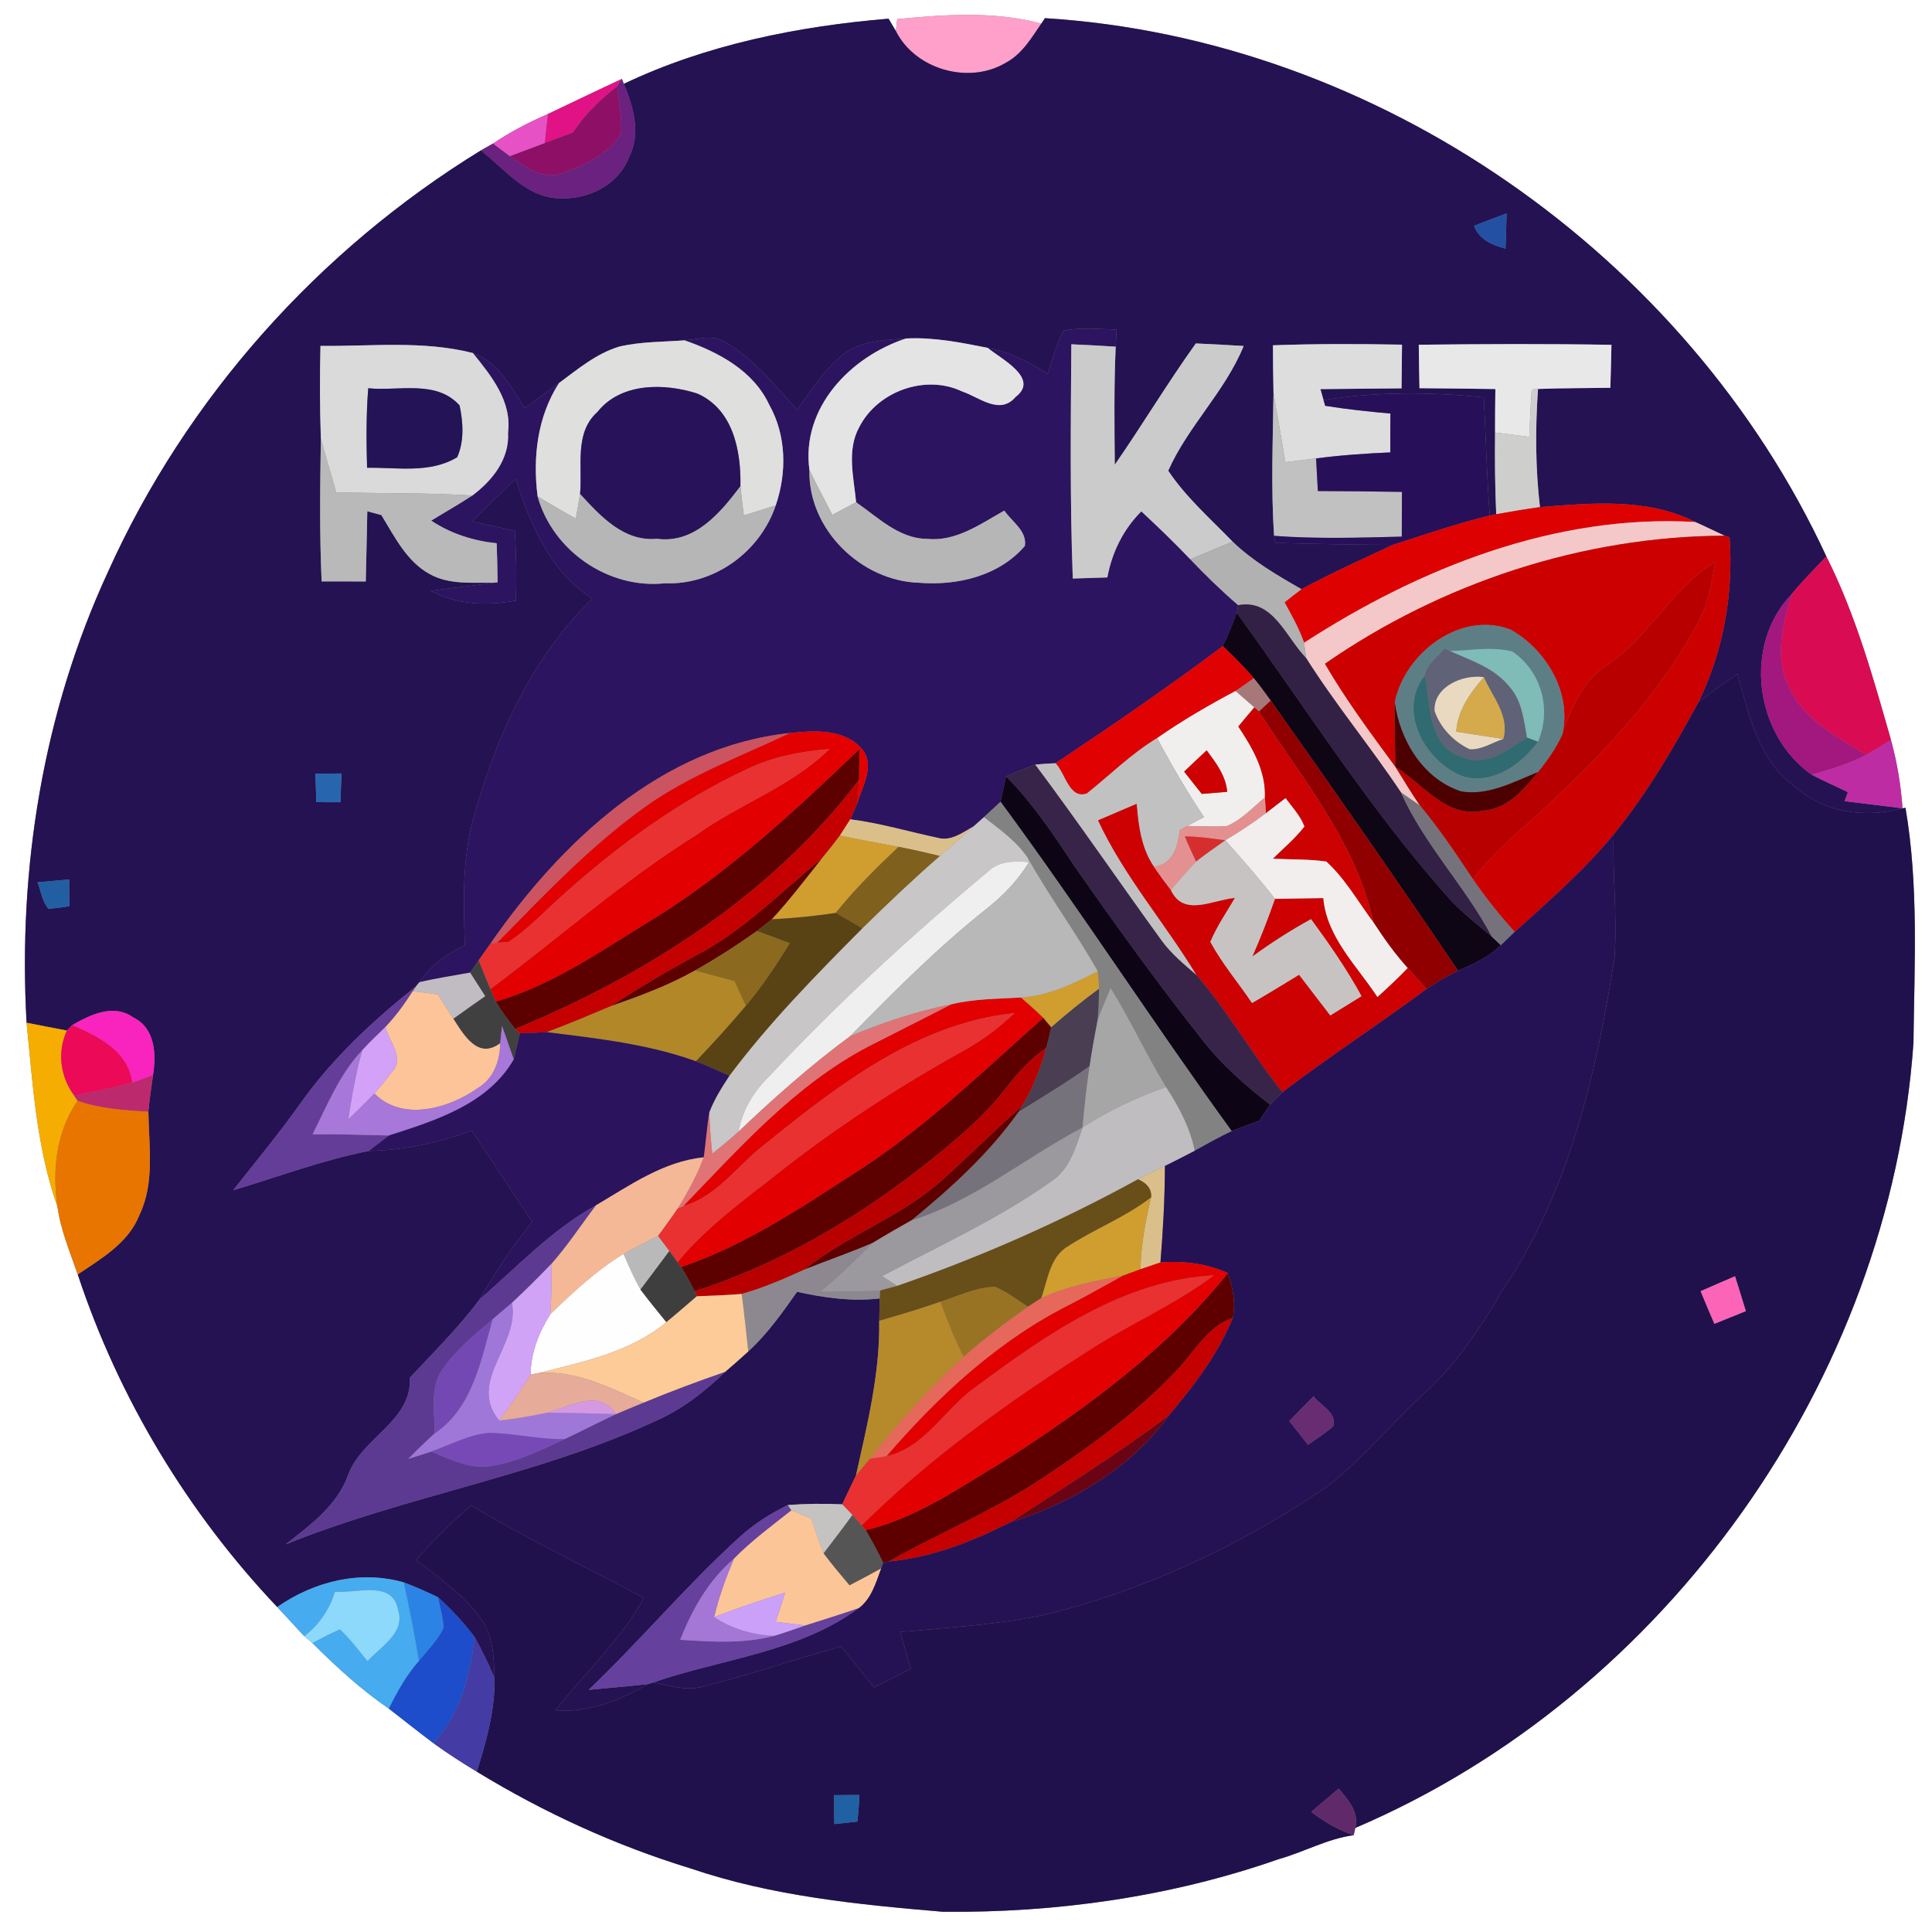 <?xml version="1.0" encoding="UTF-8" ?>
<!DOCTYPE svg PUBLIC "-//W3C//DTD SVG 1.1//EN" "http://www.w3.org/Graphics/SVG/1.1/DTD/svg11.dtd">
<svg width="250pt" height="250pt" viewBox="0 0 250 250" version="1.1" xmlns="http://www.w3.org/2000/svg">
<rect x="0" y="0" width="250" height="250" fill="#808080" stroke="none"/>
<g id="#ffffffff">
<path fill="#ffffff" opacity="1.00" d=" M 0.00 0.00 L 250.00 0.00 L 250.00 250.00 L 0.00 250.00 L 0.00 0.00 M 116.10 2.47 C 116.05 2.85 115.96 3.63 115.92 4.01 C 115.68 3.61 115.21 2.82 114.98 2.42 C 103.26 3.39 91.39 5.77 80.72 10.85 L 80.47 10.21 C 77.26 11.70 74.08 13.24 70.88 14.76 C 68.41 15.82 66.03 17.07 63.80 18.57 C 63.40 18.79 62.62 19.24 62.23 19.46 C 41.23 32.35 24.10 51.50 13.98 73.99 C 5.57 92.16 2.31 112.40 3.44 132.34 C 4.24 140.34 4.73 148.53 7.44 156.16 C 7.85 159.19 9.07 162.03 10.06 164.91 C 15.35 180.91 24.28 195.72 35.87 207.95 C 37.04 209.21 38.21 210.46 39.37 211.73 C 39.72 212.02 40.07 212.31 40.42 212.61 C 43.50 215.68 46.72 218.64 50.32 221.10 C 52.24 222.60 54.15 224.11 56.10 225.58 C 57.90 226.89 59.78 228.10 61.69 229.25 C 70.35 234.54 79.64 238.80 89.35 241.77 C 99.86 245.35 111.00 246.45 121.99 247.38 C 136.70 247.54 151.52 245.45 165.44 240.58 C 168.72 239.66 171.77 237.93 175.17 237.47 L 175.38 236.53 C 215.61 219.36 244.54 178.58 247.60 134.98 C 247.72 124.83 248.29 114.58 246.57 104.53 L 246.19 104.59 C 245.98 101.60 245.48 98.64 244.69 95.74 C 242.39 87.68 240.12 79.53 236.33 72.00 C 218.26 33.01 178.23 5.02 135.22 2.35 L 134.75 3.05 C 128.67 1.42 122.29 1.87 116.10 2.47 Z" />
</g>
<g id="#fea0c9ff">
<path fill="#fea0c9" opacity="1.00" d=" M 116.10 2.47 C 122.29 1.87 128.67 1.42 134.75 3.05 C 133.47 4.91 132.26 6.98 130.22 8.08 C 125.44 11.00 118.43 9.02 115.92 4.01 C 115.96 3.63 116.05 2.85 116.10 2.47 Z" />
</g>
<g id="#241253ff">
<path fill="#241253" opacity="1.00" d=" M 80.72 10.85 C 91.39 5.77 103.26 3.39 114.98 2.42 C 115.21 2.82 115.68 3.61 115.92 4.01 C 118.43 9.02 125.44 11.00 130.22 8.08 C 132.26 6.98 133.47 4.91 134.75 3.05 L 135.22 2.35 C 178.23 5.02 218.26 33.01 236.33 72.00 C 234.82 73.59 233.25 75.14 231.87 76.85 C 225.50 83.44 227.04 95.05 234.43 100.25 C 235.97 101.04 237.55 101.76 239.12 102.50 C 238.97 102.89 238.82 103.28 238.68 103.67 C 241.18 103.97 243.68 104.29 246.19 104.59 C 241.38 105.91 236.04 105.17 232.24 101.77 C 227.52 98.39 226.31 92.44 224.81 87.20 C 223.12 88.40 221.42 89.58 219.79 90.85 C 223.01 84.20 224.32 76.88 223.81 69.52 L 223.16 69.32 C 221.89 68.74 220.64 68.11 219.37 67.55 C 213.17 64.40 205.96 65.09 199.27 65.62 C 198.68 60.55 198.66 55.43 199.02 50.33 C 202.14 50.21 205.26 50.23 208.38 50.18 C 208.44 48.33 208.48 46.48 208.52 44.62 C 200.21 44.48 191.90 44.51 183.59 44.61 C 183.61 46.48 183.64 48.35 183.68 50.23 C 186.95 50.26 190.22 50.29 193.50 50.34 C 193.47 52.22 193.46 54.09 193.46 55.97 C 193.42 59.49 193.45 63.02 193.61 66.54 L 192.77 66.72 C 192.40 61.63 192.26 56.52 192.01 51.43 C 185.11 50.71 178.13 50.67 171.26 51.77 C 171.16 51.42 170.96 50.71 170.86 50.35 C 174.36 50.31 177.86 50.28 181.36 50.25 C 181.38 48.37 181.40 46.48 181.42 44.60 C 175.85 44.49 170.28 44.48 164.72 44.68 C 164.73 46.71 164.74 48.75 164.79 50.78 C 164.72 56.96 164.44 63.16 164.87 69.34 L 165.00 70.25 C 170.08 70.38 175.15 70.49 180.23 70.51 C 176.27 72.37 172.26 74.16 168.41 76.24 C 165.27 74.44 162.11 72.61 159.49 70.08 C 156.63 67.12 153.47 64.36 151.17 60.91 C 153.73 55.14 158.53 50.66 160.93 44.77 C 158.86 44.63 156.80 44.54 154.74 44.44 C 151.07 49.56 147.84 54.96 144.25 60.14 C 144.21 55.04 144.14 49.95 144.37 44.86 C 144.40 44.31 144.46 43.20 144.49 42.65 C 142.19 42.59 139.86 42.34 137.59 42.79 C 136.71 44.57 136.18 46.49 135.57 48.37 C 133.19 46.83 130.61 45.53 127.80 45.01 C 124.32 44.32 120.79 43.61 117.23 43.80 C 114.40 44.00 111.28 44.08 108.97 45.96 C 106.59 47.91 104.95 50.56 103.16 53.03 C 100.24 49.86 97.52 46.32 93.69 44.19 C 92.12 43.25 90.27 43.94 88.58 44.04 C 85.76 44.25 82.90 44.20 80.13 44.85 C 77.18 45.74 74.77 47.76 72.33 49.57 C 70.86 50.66 69.37 51.72 67.89 52.80 C 66.11 50.06 64.49 46.82 61.19 45.68 C 54.74 44.04 48.04 44.83 41.47 44.76 C 41.37 48.76 41.38 52.77 41.52 56.78 C 41.42 62.93 41.34 69.08 41.62 75.23 C 43.52 75.24 45.42 75.24 47.33 75.24 C 47.41 72.21 47.46 69.18 47.53 66.16 C 47.98 66.28 48.89 66.53 49.35 66.65 C 51.07 69.45 52.62 72.67 55.63 74.30 C 58.14 75.69 61.11 75.36 63.87 75.41 C 61.17 75.81 58.45 76.07 55.74 76.45 C 59.15 78.29 63.02 78.41 66.76 77.72 C 66.84 74.70 66.81 71.68 66.62 68.67 C 64.78 68.28 62.93 67.89 61.09 67.49 C 62.94 65.62 64.82 63.78 66.73 61.96 C 68.62 67.91 71.17 73.96 76.66 77.46 C 68.69 85.19 64.09 95.59 61.19 106.14 C 59.79 111.41 59.98 116.91 60.15 122.31 C 57.82 123.41 55.70 124.92 54.27 127.10 L 53.83 127.63 C 48.25 132.08 42.96 136.99 38.83 142.84 C 36.10 146.69 33.09 150.31 30.18 154.01 C 36.02 152.27 41.74 150.11 47.73 148.93 C 52.29 148.83 56.77 147.90 61.03 146.29 C 63.69 150.19 66.22 154.18 68.85 158.11 C 66.33 161.27 64.07 164.64 62.05 168.15 C 59.36 171.79 56.11 174.95 53.05 178.27 C 53.30 183.88 46.89 185.99 45.09 190.75 C 43.69 194.77 40.20 197.30 36.99 199.83 C 52.63 193.51 69.58 190.98 84.92 183.83 C 88.29 182.35 91.21 180.06 93.84 177.51 C 94.84 176.65 95.84 175.78 96.82 174.88 C 99.29 172.63 101.22 169.88 103.14 167.16 C 106.64 167.93 110.24 168.44 113.83 168.02 C 113.81 168.75 113.79 170.20 113.77 170.92 C 113.88 177.72 112.22 184.35 110.76 190.94 C 110.16 192.18 109.56 193.42 108.98 194.66 C 106.63 194.54 104.28 194.58 101.95 194.75 C 99.74 195.82 97.65 197.15 95.82 198.79 C 88.90 205.05 82.91 212.24 76.17 218.67 C 78.72 218.41 81.29 218.22 83.84 217.92 C 80.19 220.04 76.17 221.66 71.86 221.31 C 75.71 216.48 80.28 212.21 83.34 206.78 C 75.87 202.80 68.25 199.14 60.96 194.81 C 58.43 196.99 56.06 199.34 53.86 201.85 C 56.86 204.24 60.16 206.43 62.36 209.65 C 63.87 211.82 63.90 214.58 63.99 217.13 C 63.22 215.31 62.37 213.53 61.40 211.81 C 59.99 209.96 58.41 208.23 56.68 206.68 C 55.23 205.98 53.76 205.33 52.26 204.76 C 46.56 203.15 40.64 204.63 35.87 207.95 C 24.28 195.72 15.35 180.91 10.06 164.91 C 13.11 162.86 16.62 160.84 18.04 157.23 C 20.05 153.04 19.26 148.31 19.20 143.85 C 19.34 142.26 19.59 140.69 19.80 139.12 C 20.24 136.41 20.07 133.05 17.27 131.67 C 14.71 129.83 11.71 131.29 9.34 132.65 L 8.65 133.35 C 6.91 133.03 5.18 132.68 3.44 132.34 C 2.31 112.40 5.57 92.16 13.98 73.99 C 24.10 51.50 41.23 32.35 62.23 19.46 C 65.26 21.83 67.98 25.41 72.11 25.65 C 75.91 25.94 79.97 24.04 81.39 20.34 C 82.97 17.29 81.96 13.83 80.72 10.85 M 190.74 29.22 C 191.41 31.02 193.08 31.71 194.81 32.17 C 194.87 30.65 194.92 29.14 194.95 27.62 C 193.54 28.14 192.14 28.67 190.74 29.22 M 40.82 100.12 C 40.86 101.34 40.89 102.57 40.93 103.80 C 41.71 103.80 43.27 103.81 44.05 103.81 C 44.10 102.57 44.14 101.33 44.19 100.09 C 43.35 100.10 41.66 100.11 40.82 100.12 M 4.85 114.17 C 5.31 115.31 5.45 116.64 6.27 117.60 C 7.18 117.52 8.08 117.41 8.97 117.27 C 8.97 116.40 8.95 114.67 8.95 113.80 C 7.58 113.92 6.22 114.04 4.85 114.17 Z" />
</g>
<g id="#e11286ff">
<path fill="#e11286" opacity="1.00" d=" M 70.88 14.76 C 74.08 13.24 77.26 11.70 80.47 10.21 L 79.88 11.16 C 77.68 12.86 75.68 14.81 74.14 17.14 C 72.92 17.60 71.69 18.05 70.47 18.51 C 70.61 17.26 70.74 16.01 70.88 14.76 Z" />
</g>
<g id="#6a217fff">
<path fill="#6a217f" opacity="1.00" d=" M 80.47 10.21 L 80.72 10.85 C 81.96 13.83 82.97 17.29 81.39 20.34 C 79.97 24.04 75.91 25.94 72.11 25.65 C 67.98 25.41 65.26 21.83 62.23 19.46 C 62.62 19.24 63.40 18.79 63.80 18.57 C 64.34 18.98 65.43 19.79 65.97 20.20 C 67.89 21.48 70.08 23.32 72.55 22.46 C 75.49 21.51 78.59 20.03 80.35 17.37 C 80.54 15.29 80.07 13.22 79.88 11.16 L 80.47 10.21 Z" />
</g>
<g id="#8d1066ff">
<path fill="#8d1066" opacity="1.00" d=" M 74.14 17.14 C 75.68 14.81 77.68 12.86 79.88 11.16 C 80.07 13.22 80.54 15.29 80.35 17.37 C 78.59 20.03 75.49 21.51 72.55 22.46 C 70.08 23.32 67.89 21.48 65.97 20.20 C 67.47 19.63 68.97 19.07 70.47 18.51 C 71.69 18.05 72.92 17.60 74.14 17.14 Z" />
</g>
<g id="#e652c5ff">
<path fill="#e652c5" opacity="1.00" d=" M 63.80 18.57 C 66.03 17.07 68.41 15.82 70.88 14.76 C 70.74 16.01 70.61 17.26 70.47 18.51 C 68.97 19.07 67.47 19.63 65.97 20.20 C 65.43 19.79 64.34 18.98 63.80 18.57 Z" />
</g>
<g id="#2450a3ff">
<path fill="#2450a3" opacity="1.00" d=" M 190.74 29.22 C 192.14 28.67 193.54 28.14 194.95 27.62 C 194.92 29.14 194.87 30.65 194.81 32.17 C 193.08 31.71 191.41 31.02 190.74 29.22 Z" />
</g>
<g id="#2c1460ff">
<path fill="#2c1460" opacity="1.00" d=" M 137.59 42.79 C 139.86 42.34 142.19 42.59 144.49 42.65 C 144.46 43.20 144.40 44.31 144.37 44.86 C 142.46 44.73 140.54 44.64 138.63 44.55 C 138.56 54.65 138.44 64.76 138.82 74.86 C 140.31 74.81 141.80 74.76 143.29 74.72 C 143.89 71.48 145.35 68.50 147.69 66.17 C 149.85 68.18 151.98 70.23 154.02 72.37 C 155.99 74.44 158.05 76.44 160.22 78.31 L 160.04 79.31 C 159.50 80.77 158.91 82.21 158.23 83.61 C 151.18 88.89 143.91 93.89 136.58 98.76 C 135.70 98.80 134.82 98.85 133.95 98.94 C 132.67 99.40 131.42 99.93 130.18 100.46 C 129.94 101.55 129.70 102.65 129.47 103.75 C 128.75 104.41 128.04 105.08 127.32 105.74 C 126.99 106.04 126.33 106.63 126.00 106.92 C 124.58 107.72 123.05 108.91 121.32 108.41 C 117.56 107.61 113.86 106.51 110.03 106.02 C 110.26 105.48 110.72 104.41 110.95 103.88 C 111.64 101.64 113.38 98.79 111.37 96.73 C 109.04 94.29 105.29 94.52 102.22 94.86 C 85.63 96.58 72.58 108.97 63.48 122.08 C 62.96 122.81 62.45 123.54 61.93 124.28 C 61.66 124.67 61.11 125.47 60.83 125.86 C 58.64 126.26 56.44 126.59 54.27 127.10 C 55.70 124.92 57.82 123.41 60.15 122.31 C 59.98 116.91 59.79 111.41 61.19 106.14 C 64.09 95.59 68.69 85.19 76.66 77.46 C 71.17 73.96 68.62 67.91 66.73 61.96 C 64.82 63.78 62.94 65.62 61.09 67.49 C 62.93 67.89 64.78 68.28 66.62 68.67 C 66.81 71.68 66.84 74.70 66.76 77.72 C 63.02 78.41 59.15 78.29 55.74 76.45 C 58.45 76.07 61.17 75.81 63.87 75.41 L 64.39 75.35 C 64.37 73.67 64.33 71.98 64.27 70.30 C 61.25 69.98 58.34 69.06 55.80 67.37 C 57.57 66.28 59.38 65.26 61.12 64.12 C 63.71 62.19 65.95 59.39 65.74 55.97 C 66.25 51.90 63.56 48.63 61.19 45.68 C 64.49 46.82 66.11 50.06 67.89 52.80 C 69.37 51.72 70.86 50.66 72.33 49.57 C 69.53 53.93 68.92 59.19 69.57 64.25 C 71.54 71.29 78.72 76.24 86.02 75.48 C 92.43 75.73 98.35 71.42 100.38 65.40 C 101.83 61.14 101.77 56.36 99.54 52.38 C 97.49 47.96 92.97 45.57 88.58 44.04 C 90.27 43.94 92.12 43.25 93.69 44.19 C 97.52 46.32 100.24 49.86 103.16 53.03 C 104.95 50.56 106.59 47.91 108.97 45.96 C 111.28 44.08 114.40 44.00 117.23 43.80 C 110.05 46.15 103.64 52.77 104.74 60.82 C 104.54 68.47 111.42 75.19 118.94 75.41 C 123.87 75.81 129.30 74.53 132.62 70.64 C 132.91 68.68 130.93 67.51 129.96 66.07 C 126.87 67.80 123.71 70.11 119.96 69.73 C 116.31 69.70 113.60 66.93 110.78 64.99 C 110.48 61.80 109.54 58.27 111.18 55.28 C 113.54 50.63 119.75 48.39 124.49 50.65 C 126.71 51.39 129.38 53.78 131.42 51.36 C 134.58 48.97 129.53 46.44 127.80 45.01 C 130.61 45.53 133.19 46.83 135.57 48.37 C 136.18 46.49 136.71 44.57 137.59 42.79 Z" />
</g>
<g id="#e4e4e5ff">
<path fill="#e4e4e5" opacity="1.00" d=" M 117.23 43.80 C 120.79 43.61 124.32 44.32 127.80 45.01 C 129.53 46.44 134.58 48.97 131.42 51.36 C 129.38 53.78 126.71 51.39 124.49 50.65 C 119.75 48.39 113.54 50.63 111.18 55.28 C 109.54 58.27 110.48 61.80 110.78 64.99 C 109.75 65.54 108.73 66.08 107.70 66.62 C 106.71 64.69 105.69 62.78 104.74 60.82 C 103.64 52.77 110.05 46.15 117.23 43.80 Z" />
</g>
<g id="#dadadaff">
<path fill="#dadada" opacity="1.00" d=" M 41.47 44.76 C 48.04 44.83 54.74 44.04 61.19 45.68 C 63.56 48.63 66.25 51.90 65.74 55.97 C 65.95 59.39 63.71 62.19 61.12 64.12 C 55.25 63.75 49.38 63.86 43.51 63.71 C 42.86 61.40 42.16 59.10 41.52 56.78 C 41.38 52.77 41.37 48.76 41.47 44.76 M 47.65 50.24 C 47.38 53.66 47.40 57.10 47.50 60.53 C 51.39 60.46 55.65 61.30 59.16 59.16 C 60.09 57.08 59.93 54.65 59.47 52.47 C 56.49 49.11 51.57 50.64 47.65 50.24 Z" />
</g>
<g id="#dfdfdeff">
<path fill="#dfdfde" opacity="1.00" d=" M 72.33 49.57 C 74.77 47.76 77.18 45.74 80.13 44.85 C 82.90 44.20 85.76 44.25 88.58 44.04 C 92.97 45.57 97.49 47.96 99.54 52.38 C 101.77 56.36 101.83 61.14 100.38 65.40 C 99.00 65.83 97.63 66.26 96.25 66.70 C 96.09 65.44 95.94 64.18 95.81 62.92 C 95.90 58.35 94.89 52.99 90.24 50.93 C 86.01 49.56 80.35 49.48 77.32 53.30 C 74.27 56.01 75.40 60.34 75.06 63.92 C 74.92 64.72 74.65 66.32 74.51 67.12 C 72.85 66.19 71.21 65.22 69.57 64.25 C 68.92 59.19 69.53 53.93 72.33 49.57 Z" />
</g>
<g id="#cbcbccff">
<path fill="#cbcbcc" opacity="1.00" d=" M 138.63 44.55 C 140.54 44.64 142.46 44.73 144.37 44.86 C 144.14 49.95 144.21 55.04 144.25 60.14 C 147.84 54.96 151.07 49.56 154.74 44.44 C 156.80 44.54 158.86 44.63 160.93 44.77 C 158.53 50.66 153.73 55.14 151.17 60.91 C 153.47 64.36 156.63 67.12 159.49 70.08 C 157.67 70.85 155.85 71.61 154.02 72.37 C 151.98 70.23 149.85 68.18 147.69 66.17 C 145.35 68.50 143.89 71.48 143.29 74.72 C 141.80 74.76 140.31 74.81 138.82 74.86 C 138.44 64.76 138.56 54.65 138.63 44.55 Z" />
</g>
<g id="#dddddeff">
<path fill="#ddddde" opacity="1.00" d=" M 164.72 44.68 C 170.28 44.48 175.85 44.49 181.42 44.60 C 181.40 46.48 181.38 48.37 181.36 50.25 C 177.86 50.28 174.36 50.31 170.86 50.35 C 170.96 50.71 171.16 51.42 171.26 51.77 L 171.48 52.51 C 174.27 52.96 177.09 53.26 179.92 53.51 C 179.90 55.19 179.90 56.87 179.91 58.54 C 176.70 58.68 173.49 58.90 170.30 59.32 C 168.97 59.48 167.65 59.64 166.32 59.80 C 165.85 56.79 165.27 53.79 164.79 50.78 C 164.74 48.75 164.73 46.71 164.72 44.68 Z" />
</g>
<g id="#e8e8e9ff">
<path fill="#e8e8e9" opacity="1.00" d=" M 183.59 44.61 C 191.90 44.51 200.21 44.48 208.52 44.62 C 208.48 46.48 208.44 48.33 208.38 50.18 C 205.26 50.23 202.14 50.21 199.02 50.33 L 198.21 50.40 C 198.06 52.44 197.97 54.48 197.89 56.53 C 196.41 56.34 194.93 56.15 193.46 55.97 C 193.46 54.09 193.47 52.22 193.50 50.34 C 190.22 50.29 186.95 50.26 183.68 50.23 C 183.64 48.35 183.61 46.48 183.59 44.61 Z" />
</g>
<g id="#241356ff">
<path fill="#241356" opacity="1.00" d=" M 47.65 50.24 C 51.57 50.64 56.49 49.11 59.47 52.47 C 59.93 54.65 60.09 57.08 59.16 59.16 C 55.65 61.30 51.39 60.46 47.50 60.53 C 47.40 57.10 47.38 53.66 47.65 50.24 Z" />
</g>
<g id="#28135aff">
<path fill="#28135a" opacity="1.00" d=" M 77.32 53.30 C 80.35 49.48 86.01 49.56 90.24 50.93 C 94.89 52.99 95.90 58.35 95.81 62.92 C 93.19 66.39 89.87 70.38 84.99 69.72 C 80.71 70.12 77.67 66.76 75.06 63.92 C 75.40 60.34 74.27 56.01 77.32 53.30 Z" />
</g>
<g id="#cececdff">
<path fill="#cececd" opacity="1.00" d=" M 198.21 50.40 L 199.02 50.33 C 198.66 55.43 198.68 60.55 199.27 65.62 C 197.38 65.88 195.49 66.20 193.61 66.54 C 193.45 63.02 193.42 59.49 193.46 55.97 C 194.93 56.15 196.41 56.34 197.89 56.53 C 197.97 54.48 198.06 52.44 198.21 50.40 Z" />
</g>
<g id="#c1c1c2ff">
<path fill="#c1c1c2" opacity="1.00" d=" M 164.79 50.78 C 165.27 53.79 165.85 56.79 166.32 59.80 C 167.65 59.64 168.97 59.48 170.30 59.32 C 170.38 60.73 170.46 62.13 170.53 63.54 C 174.15 63.55 177.78 63.59 181.41 63.65 C 181.40 65.58 181.40 67.51 181.39 69.44 C 175.88 69.58 170.37 69.75 164.87 69.34 C 164.44 63.16 164.72 56.96 164.79 50.78 Z" />
</g>
<g id="#271059ff">
<path fill="#271059" opacity="1.00" d=" M 171.26 51.77 C 178.13 50.67 185.11 50.71 192.01 51.43 C 192.26 56.52 192.40 61.63 192.77 66.72 C 188.52 67.74 184.39 69.18 180.23 70.51 C 175.15 70.49 170.08 70.38 165.00 70.25 L 164.87 69.34 C 170.37 69.75 175.88 69.58 181.39 69.44 C 181.40 67.51 181.40 65.58 181.41 63.65 C 177.78 63.59 174.15 63.55 170.53 63.54 C 170.46 62.13 170.38 60.73 170.30 59.32 C 173.49 58.90 176.70 58.68 179.91 58.54 C 179.90 56.87 179.90 55.19 179.92 53.51 C 177.09 53.26 174.27 52.96 171.48 52.51 L 171.26 51.77 Z" />
</g>
<g id="#b9b9b9ff">
<path fill="#b9b9b9" opacity="1.00" d=" M 41.52 56.78 C 42.16 59.10 42.86 61.40 43.51 63.71 C 49.38 63.86 55.25 63.75 61.12 64.12 C 59.38 65.26 57.57 66.28 55.80 67.37 C 58.34 69.06 61.25 69.98 64.27 70.30 C 64.33 71.98 64.37 73.67 64.39 75.35 L 63.87 75.41 C 61.11 75.36 58.14 75.69 55.63 74.30 C 52.62 72.67 51.07 69.45 49.35 66.65 C 48.89 66.53 47.98 66.28 47.53 66.16 C 47.46 69.18 47.41 72.21 47.33 75.24 C 45.42 75.24 43.52 75.24 41.62 75.23 C 41.34 69.08 41.42 62.93 41.52 56.78 Z" />
</g>
<g id="#b6b6b7ff">
<path fill="#b6b6b7" opacity="1.00" d=" M 104.74 60.82 C 105.69 62.78 106.71 64.69 107.70 66.62 C 108.73 66.08 109.75 65.54 110.78 64.99 C 113.60 66.93 116.31 69.70 119.96 69.73 C 123.71 70.11 126.87 67.80 129.96 66.07 C 130.93 67.51 132.91 68.68 132.62 70.64 C 129.30 74.53 123.87 75.81 118.94 75.41 C 111.42 75.19 104.54 68.47 104.74 60.82 Z" />
<path fill="#b6b6b7" opacity="1.00" d=" M 84.99 69.72 C 89.87 70.38 93.19 66.39 95.81 62.92 C 95.94 64.18 96.09 65.44 96.25 66.70 C 97.63 66.26 99.00 65.83 100.38 65.40 C 98.35 71.42 92.43 75.73 86.02 75.48 C 78.72 76.24 71.54 71.29 69.57 64.25 C 71.21 65.22 72.85 66.19 74.51 67.12 C 74.65 66.32 74.92 64.72 75.06 63.92 C 77.67 66.76 80.71 70.12 84.99 69.72 Z" />
</g>
<g id="#de0101ff">
<path fill="#de0101" opacity="1.00" d=" M 199.27 65.62 C 205.96 65.09 213.17 64.40 219.37 67.55 C 201.31 66.48 183.68 73.50 168.75 83.17 C 168.11 81.33 167.15 79.63 166.22 77.94 C 166.94 77.36 167.67 76.79 168.41 76.24 C 172.26 74.16 176.27 72.37 180.23 70.51 C 184.39 69.18 188.52 67.74 192.77 66.72 L 193.61 66.54 C 195.49 66.20 197.38 65.88 199.27 65.62 Z" />
</g>
<g id="#f4c8c8ff">
<path fill="#f4c8c8" opacity="1.00" d=" M 168.75 83.17 C 183.68 73.50 201.31 66.48 219.37 67.55 C 220.64 68.11 221.89 68.74 223.16 69.32 C 204.79 69.40 186.51 75.43 171.45 85.89 C 174.15 90.55 177.37 94.87 180.55 99.21 C 181.61 100.89 182.62 102.61 183.75 104.25 C 182.93 103.68 182.11 103.11 181.29 102.55 C 177.35 96.64 172.80 91.16 169.01 85.15 C 168.94 84.66 168.81 83.66 168.75 83.17 Z" />
</g>
<g id="#cd0000ff">
<path fill="#cd0000" opacity="1.00" d=" M 223.16 69.32 L 223.81 69.52 C 224.32 76.88 223.01 84.20 219.79 90.85 C 216.56 96.82 213.11 102.71 208.81 107.98 C 204.99 112.63 200.44 116.57 196.00 120.59 C 194.06 118.43 192.24 116.17 190.60 113.78 C 192.78 110.91 195.43 108.47 198.17 106.15 C 206.54 98.45 214.74 90.21 220.00 80.00 C 221.14 77.73 221.54 75.20 221.93 72.72 C 216.36 76.12 213.44 82.37 208.04 86.02 C 204.82 88.05 203.31 91.53 202.17 95.01 C 203.40 89.65 200.10 84.11 195.52 81.50 C 189.06 78.93 181.75 84.51 180.49 90.88 C 180.41 93.66 180.55 96.44 180.55 99.21 C 177.37 94.87 174.15 90.55 171.45 85.89 C 186.51 75.43 204.79 69.40 223.16 69.32 Z" />
</g>
<g id="#b1b1b1ff">
<path fill="#b1b1b1" opacity="1.00" d=" M 159.49 70.08 C 162.11 72.61 165.27 74.44 168.41 76.24 C 167.67 76.79 166.94 77.36 166.22 77.94 C 167.15 79.63 168.11 81.33 168.75 83.17 C 168.81 83.66 168.94 84.66 169.01 85.15 C 166.40 82.51 164.75 77.44 160.22 78.31 C 158.05 76.44 155.99 74.44 154.02 72.37 C 155.85 71.61 157.67 70.85 159.49 70.08 Z" />
</g>
<g id="#d90c53ff">
<path fill="#d90c53" opacity="1.00" d=" M 236.33 72.00 C 240.12 79.53 242.39 87.68 244.69 95.74 C 243.63 96.40 242.56 97.05 241.49 97.68 C 237.64 95.34 233.19 93.04 231.37 88.64 C 229.57 84.87 230.72 80.61 231.87 76.85 C 233.25 75.14 234.82 73.59 236.33 72.00 Z" />
</g>
<g id="#b90000ff">
<path fill="#b90000" opacity="1.00" d=" M 208.04 86.02 C 213.44 82.37 216.36 76.12 221.93 72.72 C 221.54 75.20 221.14 77.73 220.00 80.00 C 214.74 90.21 206.54 98.45 198.17 106.15 C 195.43 108.47 192.78 110.91 190.60 113.78 C 188.43 110.52 186.25 107.26 183.75 104.25 C 182.62 102.61 181.61 100.89 180.55 99.21 C 184.11 101.41 187.16 105.93 191.90 104.90 C 195.03 104.68 197.18 102.19 199.00 99.91 C 200.23 98.40 201.37 96.79 202.17 95.01 C 203.31 91.53 204.82 88.05 208.04 86.02 Z" />
<path fill="#b90000" opacity="1.00" d=" M 130.00 141.00 C 131.56 138.98 133.25 137.03 135.39 135.61 C 134.65 138.24 133.69 140.83 132.24 143.16 C 128.65 146.26 125.35 149.66 121.80 152.80 C 116.48 157.52 109.59 159.86 104.07 164.30 C 101.43 165.50 98.77 166.66 95.97 167.44 C 94.04 167.60 92.10 167.67 90.17 167.74 L 89.88 167.09 C 100.75 163.59 110.75 157.75 119.69 150.69 C 123.38 147.75 127.08 144.73 130.00 141.00 Z" />
</g>
<g id="#a2187eff">
<path fill="#a2187e" opacity="1.00" d=" M 234.43 100.25 C 227.04 95.05 225.50 83.44 231.87 76.85 C 230.72 80.61 229.57 84.87 231.37 88.64 C 233.19 93.04 237.64 95.34 241.49 97.68 C 239.26 98.85 236.83 99.56 234.43 100.25 Z" />
</g>
<g id="#332045ff">
<path fill="#332045" opacity="1.00" d=" M 160.22 78.31 C 164.75 77.44 166.40 82.51 169.01 85.15 C 172.80 91.16 177.35 96.64 181.29 102.55 C 184.31 109.32 189.60 114.68 193.05 121.21 C 191.19 119.65 189.27 118.17 187.62 116.39 C 177.33 104.88 169.09 91.78 160.04 79.31 L 160.22 78.31 Z" />
</g>
<g id="#0e0515ff">
<path fill="#0e0515" opacity="1.00" d=" M 158.23 83.61 C 158.91 82.21 159.50 80.77 160.04 79.31 C 169.09 91.78 177.33 104.88 187.62 116.39 C 189.27 118.17 191.19 119.65 193.05 121.21 C 193.34 121.48 193.93 122.04 194.22 122.31 C 192.67 123.87 190.64 124.73 188.67 125.61 C 180.73 113.87 172.63 102.23 164.43 90.66 C 163.72 89.68 163.00 88.70 162.24 87.76 C 160.99 86.29 159.62 84.93 158.23 83.61 Z" />
</g>
<g id="#5e7e86ff">
<path fill="#5e7e86" opacity="1.00" d=" M 180.49 90.88 C 181.75 84.51 189.06 78.93 195.52 81.50 C 200.10 84.11 203.40 89.65 202.17 95.01 C 201.37 96.79 200.23 98.40 199.00 99.91 C 195.86 101.17 192.57 103.00 189.07 102.40 C 184.17 100.81 181.14 95.80 180.49 90.88 M 184.38 87.43 C 180.69 91.99 184.54 98.75 189.43 100.49 C 193.27 101.48 196.81 98.92 199.01 95.98 C 200.81 91.81 199.47 86.88 195.70 84.31 C 193.06 83.63 190.31 84.17 187.64 84.25 L 186.91 83.94 C 186.03 85.06 184.59 85.93 184.38 87.43 Z" />
</g>
<g id="#e00102ff">
<path fill="#e00102" opacity="1.00" d=" M 136.58 98.76 C 143.91 93.89 151.18 88.89 158.23 83.61 C 159.62 84.93 160.99 86.29 162.24 87.76 C 161.46 88.33 160.67 88.88 159.87 89.42 C 156.38 91.27 152.97 93.25 149.73 95.51 C 146.40 97.52 143.65 100.28 140.63 102.68 C 138.34 103.45 137.85 100.03 136.58 98.76 Z" />
</g>
<g id="#606277ff">
<path fill="#606277" opacity="1.00" d=" M 184.38 87.43 C 184.59 85.93 186.03 85.06 186.91 83.94 L 187.64 84.25 C 190.34 85.45 193.36 86.42 195.29 88.81 C 196.95 90.62 197.18 93.15 197.60 95.45 C 195.12 96.95 192.35 99.32 189.27 97.98 C 184.73 96.65 185.12 91.15 184.38 87.43 M 185.64 92.00 C 186.37 94.16 188.12 95.98 190.17 96.94 C 191.72 97.05 193.09 96.07 194.53 95.62 C 195.36 92.63 193.13 90.19 192.01 87.63 C 189.30 87.22 185.46 88.87 185.64 92.00 Z" />
</g>
<g id="#7fbbb7ff">
<path fill="#7fbbb7" opacity="1.00" d=" M 187.64 84.25 C 190.31 84.17 193.06 83.63 195.70 84.31 C 199.47 86.88 200.81 91.81 199.01 95.98 C 198.65 95.85 197.95 95.58 197.60 95.45 C 197.18 93.15 196.95 90.62 195.29 88.81 C 193.36 86.42 190.34 85.45 187.64 84.25 Z" />
</g>
<g id="#ead9c1ff">
<path fill="#ead9c1" opacity="1.00" d=" M 185.64 92.00 C 185.46 88.87 189.30 87.22 192.01 87.63 C 190.25 89.66 188.62 91.89 188.44 94.68 C 190.47 94.99 192.50 95.30 194.53 95.62 C 193.09 96.07 191.72 97.05 190.17 96.94 C 188.12 95.98 186.37 94.16 185.64 92.00 Z" />
</g>
<g id="#20114dff">
<path fill="#20114d" opacity="1.00" d=" M 219.79 90.85 C 221.42 89.58 223.12 88.40 224.81 87.20 C 226.31 92.44 227.52 98.39 232.24 101.77 C 236.04 105.17 241.38 105.91 246.19 104.59 L 246.57 104.53 C 248.29 114.58 247.72 124.83 247.60 134.98 C 244.54 178.58 215.61 219.36 175.38 236.53 C 175.89 234.45 174.43 232.91 173.23 231.44 C 172.04 232.44 170.86 233.44 169.68 234.45 C 171.34 235.74 173.17 236.79 175.17 237.47 C 171.77 237.93 168.72 239.66 165.44 240.58 C 151.52 245.45 136.70 247.54 121.99 247.38 C 111.00 246.45 99.86 245.35 89.35 241.77 C 79.64 238.80 70.35 234.54 61.69 229.25 C 62.94 225.33 64.07 221.28 63.99 217.13 C 63.90 214.58 63.87 211.82 62.36 209.65 C 60.16 206.43 56.86 204.24 53.86 201.85 C 56.06 199.34 58.43 196.99 60.96 194.81 C 68.25 199.14 75.87 202.80 83.34 206.78 C 80.28 212.21 75.71 216.48 71.86 221.31 C 76.17 221.66 80.19 220.04 83.84 217.92 L 84.54 217.70 C 86.70 218.13 88.93 218.88 91.13 218.20 C 97.09 216.69 102.92 214.71 108.84 213.03 C 110.25 214.81 111.67 216.58 113.10 218.36 C 114.69 217.55 116.27 216.74 117.85 215.93 C 117.40 214.34 116.95 212.76 116.49 211.18 C 122.68 210.60 128.92 210.26 135.02 208.98 C 148.09 205.84 160.42 200.02 171.53 192.49 C 176.25 188.94 179.95 184.26 184.29 180.29 C 188.40 176.58 191.49 171.98 194.25 167.22 C 202.99 154.47 206.52 139.08 208.91 124.03 C 209.31 118.69 208.64 113.34 208.81 107.98 C 213.11 102.71 216.56 96.82 219.79 90.85 M 220.06 167.08 C 220.64 168.49 221.24 169.90 221.84 171.30 C 223.19 170.75 224.55 170.20 225.91 169.66 C 225.46 168.15 224.98 166.65 224.51 165.15 C 223.02 165.78 221.54 166.43 220.06 167.08 M 107.94 232.29 C 107.94 233.53 107.94 234.78 107.96 236.03 C 108.70 235.95 110.19 235.79 110.94 235.71 C 111.07 234.56 111.16 233.42 111.20 232.27 C 110.39 232.28 108.75 232.29 107.94 232.29 Z" />
</g>
<g id="#a7787aff">
<path fill="#a7787a" opacity="1.00" d=" M 159.87 89.42 C 160.67 88.88 161.46 88.33 162.24 87.76 C 163.00 88.70 163.72 89.68 164.43 90.66 C 164.05 91.01 163.29 91.72 162.91 92.07 L 162.31 91.54 C 161.49 90.83 160.68 90.13 159.87 89.42 Z" />
</g>
<g id="#306b71ff">
<path fill="#306b71" opacity="1.00" d=" M 189.43 100.49 C 184.54 98.75 180.69 91.99 184.38 87.43 C 185.12 91.15 184.73 96.65 189.27 97.98 C 192.35 99.32 195.12 96.95 197.60 95.45 C 197.95 95.58 198.65 95.85 199.01 95.98 C 196.81 98.92 193.27 101.48 189.43 100.49 Z" />
</g>
<g id="#d4aa4dff">
<path fill="#d4aa4d" opacity="1.00" d=" M 192.01 87.63 C 193.13 90.19 195.36 92.63 194.53 95.62 C 192.50 95.30 190.47 94.99 188.44 94.68 C 188.62 91.89 190.25 89.66 192.01 87.63 Z" />
</g>
<g id="#f1eeeeff">
<path fill="#f1eeee" opacity="1.00" d=" M 149.73 95.51 C 152.97 93.25 156.38 91.27 159.87 89.42 C 160.68 90.13 161.49 90.83 162.31 91.54 C 161.61 92.36 160.92 93.18 160.24 94.01 C 162.07 96.76 163.82 99.76 163.68 103.19 C 162.11 104.50 160.68 106.07 158.78 106.89 C 157.06 107.03 155.34 106.90 153.62 106.88 C 154.17 106.59 155.26 106.02 155.80 105.73 C 153.59 102.44 151.60 99.01 149.73 95.51 M 153.23 99.85 C 153.99 100.81 154.75 101.77 155.51 102.73 C 156.60 102.64 157.70 102.56 158.80 102.46 C 158.62 100.38 157.35 98.71 156.14 97.10 C 155.16 98.01 154.19 98.92 153.23 99.85 Z" />
</g>
<g id="#900000ff">
<path fill="#900000" opacity="1.00" d=" M 162.91 92.07 C 163.29 91.72 164.05 91.01 164.43 90.66 C 172.63 102.23 180.73 113.87 188.67 125.61 C 187.25 126.30 185.89 127.09 184.59 127.98 C 183.78 127.07 182.96 126.17 182.15 125.26 C 180.50 123.43 179.06 121.42 177.72 119.35 C 175.48 108.99 168.49 100.77 162.91 92.07 Z" />
</g>
<g id="#4d0000ff">
<path fill="#4d0000" opacity="1.00" d=" M 180.55 99.21 C 180.55 96.44 180.41 93.66 180.49 90.88 C 181.14 95.80 184.17 100.81 189.07 102.40 C 192.57 103.00 195.86 101.17 199.00 99.91 C 197.18 102.19 195.03 104.68 191.90 104.90 C 187.16 105.93 184.11 101.41 180.55 99.21 Z" />
</g>
<g id="#cc0101ff">
<path fill="#cc0101" opacity="1.00" d=" M 162.31 91.54 L 162.91 92.07 C 168.49 100.77 175.48 108.99 177.72 119.35 C 175.73 116.70 174.09 113.73 171.62 111.48 C 169.33 111.16 167.00 111.23 164.70 111.12 C 166.09 109.75 167.59 108.49 168.79 106.95 C 168.26 105.55 167.21 104.45 166.35 103.28 C 165.71 103.76 164.44 104.74 163.81 105.23 C 163.78 104.72 163.71 103.70 163.68 103.19 C 163.82 99.76 162.07 96.76 160.24 94.01 C 160.92 93.18 161.61 92.36 162.31 91.54 Z" />
</g>
<g id="#cc5360ff">
<path fill="#cc5360" opacity="1.00" d=" M 63.48 122.08 C 72.58 108.97 85.63 96.58 102.22 94.86 C 95.87 97.88 89.17 100.33 83.41 104.46 C 76.37 109.52 70.39 115.84 64.34 122.00 L 63.48 122.08 Z" />
</g>
<g id="#e20000ff">
<path fill="#e20000" opacity="1.00" d=" M 102.22 94.86 C 105.29 94.52 109.04 94.29 111.37 96.73 C 113.38 98.79 111.64 101.64 110.95 103.88 C 111.00 103.14 111.10 101.67 111.15 100.93 C 111.18 99.60 111.20 98.28 111.19 96.96 C 102.95 104.87 94.53 112.70 84.79 118.77 C 78.15 122.79 71.69 127.44 64.15 129.61 C 63.97 129.20 63.62 128.39 63.45 127.98 C 72.34 121.36 80.65 113.93 90.09 108.05 C 95.64 104.04 102.38 101.79 107.32 96.93 C 103.65 97.23 99.97 97.92 96.64 99.54 C 87.88 103.62 80.00 109.38 72.83 115.82 C 70.53 117.87 68.41 120.17 65.83 121.88 C 65.46 121.91 64.71 121.97 64.34 122.00 C 70.39 115.84 76.37 109.52 83.41 104.46 C 89.17 100.33 95.87 97.88 102.22 94.86 Z" />
<path fill="#e20000" opacity="1.00" d=" M 123.13 129.95 C 126.07 129.24 129.11 129.25 132.12 129.08 C 133.10 129.94 134.09 130.79 135.02 131.71 C 127.32 138.50 119.96 145.74 111.30 151.34 C 103.93 156.10 96.52 161.15 88.14 163.95 L 87.67 163.32 C 91.24 158.97 95.79 155.63 100.19 152.19 C 107.90 146.06 116.17 140.66 124.79 135.89 C 127.15 134.60 129.30 132.94 131.27 131.10 C 118.78 132.39 108.48 140.40 99.04 148.02 C 95.50 150.70 92.85 154.82 88.40 156.08 C 95.71 148.50 102.90 140.38 112.36 135.42 C 115.95 133.59 119.55 131.78 123.13 129.95 Z" />
</g>
<g id="#c2c1c1ff">
<path fill="#c2c1c1" opacity="1.00" d=" M 140.63 102.68 C 143.65 100.28 146.40 97.52 149.73 95.51 C 151.60 99.01 153.59 102.44 155.80 105.73 C 155.26 106.02 154.17 106.59 153.62 106.88 C 153.38 107.01 152.90 107.29 152.66 107.42 C 152.38 109.60 151.83 111.77 149.32 112.17 C 147.67 109.76 147.31 106.85 147.08 104.02 C 145.41 104.73 143.75 105.44 142.09 106.15 C 145.45 113.38 150.75 119.43 154.86 126.22 C 153.27 124.84 151.63 123.50 150.37 121.80 C 144.86 114.21 139.57 106.45 133.95 98.94 C 134.82 98.85 135.70 98.80 136.58 98.76 C 137.85 100.03 138.34 103.45 140.63 102.68 Z" />
</g>
<g id="#be2ca3ff">
<path fill="#be2ca3" opacity="1.00" d=" M 244.69 95.74 C 245.48 98.64 245.98 101.60 246.19 104.59 C 243.68 104.29 241.18 103.97 238.68 103.67 C 238.82 103.28 238.97 102.89 239.12 102.50 C 237.55 101.76 235.97 101.04 234.43 100.25 C 236.83 99.56 239.26 98.85 241.49 97.68 C 242.56 97.05 243.63 96.40 244.69 95.74 Z" />
</g>
<g id="#e93131ff">
<path fill="#e93131" opacity="1.00" d=" M 96.64 99.54 C 99.97 97.92 103.65 97.23 107.32 96.93 C 102.38 101.79 95.64 104.04 90.09 108.05 C 80.65 113.93 72.34 121.36 63.45 127.98 C 62.93 126.75 62.43 125.52 61.93 124.28 C 62.45 123.54 62.96 122.81 63.48 122.08 L 64.34 122.00 C 64.71 121.97 65.46 121.91 65.83 121.88 C 68.41 120.17 70.53 117.87 72.83 115.82 C 80.00 109.38 87.88 103.62 96.64 99.54 Z" />
<path fill="#e93131" opacity="1.00" d=" M 99.04 148.02 C 108.48 140.40 118.78 132.39 131.27 131.10 C 129.30 132.94 127.15 134.60 124.79 135.89 C 116.17 140.66 107.90 146.06 100.19 152.19 C 95.79 155.63 91.24 158.97 87.67 163.32 C 87.41 162.96 86.87 162.24 86.61 161.89 C 86.24 161.40 85.50 160.42 85.14 159.93 C 86.00 158.74 86.87 157.57 87.70 156.36 L 88.40 156.08 C 92.85 154.82 95.50 150.70 99.04 148.02 Z" />
<path fill="#e93131" opacity="1.00" d=" M 126.39 179.37 C 135.45 172.65 145.44 165.64 157.09 165.03 C 152.01 168.85 146.11 171.34 140.81 174.81 C 130.41 181.44 120.28 188.68 111.50 197.39 C 111.20 197.05 110.60 196.38 110.31 196.04 C 109.97 195.69 109.31 195.01 108.98 194.66 C 109.56 193.42 110.16 192.18 110.76 190.94 C 111.35 190.20 111.95 189.47 112.56 188.75 C 113.10 188.66 114.17 188.50 114.71 188.42 C 119.78 187.32 122.32 182.14 126.39 179.37 Z" />
</g>
<g id="#5d0000ff">
<path fill="#5d0000" opacity="1.00" d=" M 84.79 118.77 C 94.53 112.70 102.95 104.87 111.19 96.96 C 111.20 98.28 111.18 99.60 111.15 100.93 C 99.87 115.78 83.72 126.10 66.66 133.15 C 65.75 132.02 64.90 130.85 64.15 129.61 C 71.69 127.44 78.15 122.79 84.79 118.77 Z" />
<path fill="#5d0000" opacity="1.00" d=" M 111.30 151.34 C 119.96 145.74 127.32 138.50 135.02 131.71 C 135.27 132.01 135.78 132.62 136.03 132.93 C 135.84 133.82 135.63 134.72 135.39 135.61 C 133.25 137.03 131.56 138.98 130.00 141.00 C 127.08 144.73 123.38 147.75 119.69 150.69 C 110.75 157.75 100.75 163.59 89.88 167.09 C 89.34 166.02 88.77 164.97 88.14 163.95 C 96.52 161.15 103.93 156.10 111.30 151.34 Z" />
</g>
<g id="#cd0101ff">
<path fill="#cd0101" opacity="1.00" d=" M 153.23 99.85 C 154.19 98.92 155.16 98.01 156.14 97.10 C 157.35 98.71 158.62 100.38 158.80 102.46 C 157.70 102.56 156.60 102.64 155.51 102.73 C 154.75 101.77 153.99 100.81 153.23 99.85 Z" />
<path fill="#cd0101" opacity="1.00" d=" M 142.09 106.15 C 143.75 105.44 145.41 104.73 147.08 104.02 C 147.31 106.85 147.67 109.76 149.32 112.17 C 150.02 113.19 150.75 114.19 151.51 115.17 C 153.16 118.72 156.95 116.42 159.80 116.19 C 158.71 118.07 157.45 119.87 156.62 121.88 C 158.14 124.69 160.23 127.14 162.01 129.79 C 164.06 128.60 166.08 127.37 168.10 126.13 C 169.45 127.88 170.79 129.64 172.14 131.40 C 173.49 130.57 174.84 129.73 176.18 128.90 C 174.27 125.41 172.00 122.14 169.65 118.94 C 167.01 120.38 164.48 122.01 162.05 123.78 C 163.13 121.33 164.10 118.84 164.98 116.31 C 167.07 116.28 169.15 116.24 171.24 116.21 C 171.67 121.27 175.59 124.97 178.24 129.01 C 179.58 127.80 180.90 126.56 182.15 125.26 C 182.96 126.17 183.78 127.07 184.59 127.98 C 178.45 132.54 172.03 136.70 165.95 141.33 C 162.04 136.45 158.96 130.95 154.86 126.22 C 150.75 119.43 145.45 113.38 142.09 106.15 Z" />
</g>
<g id="#382449ff">
<path fill="#382449" opacity="1.00" d=" M 130.18 100.46 C 131.42 99.93 132.67 99.40 133.95 98.94 C 139.57 106.45 144.86 114.21 150.37 121.80 C 151.63 123.50 153.27 124.84 154.86 126.22 C 158.96 130.95 162.04 136.45 165.95 141.33 C 165.55 141.74 164.76 142.55 164.36 142.95 C 161.12 140.46 158.04 137.73 155.53 134.50 C 149.75 127.20 144.31 119.64 138.98 112.01 C 136.31 107.97 133.61 103.91 130.18 100.46 Z" />
</g>
<g id="#2766aeff">
<path fill="#2766ae" opacity="1.00" d=" M 40.82 100.12 C 41.66 100.11 43.35 100.10 44.19 100.09 C 44.14 101.33 44.10 102.57 44.05 103.81 C 43.27 103.81 41.71 103.80 40.93 103.80 C 40.89 102.57 40.86 101.34 40.82 100.12 Z" />
</g>
<g id="#c40000ff">
<path fill="#c40000" opacity="1.00" d=" M 66.66 133.15 C 83.72 126.10 99.87 115.78 111.15 100.93 C 111.10 101.67 111.00 103.14 110.95 103.88 C 110.72 104.41 110.26 105.48 110.03 106.02 C 109.69 106.54 109.02 107.59 108.68 108.12 C 107.91 109.17 107.09 110.19 106.26 111.19 C 101.08 115.40 96.37 120.29 90.42 123.45 C 86.55 125.53 82.76 127.76 79.10 130.18 C 76.33 131.34 73.57 132.52 70.76 133.56 C 69.60 133.63 68.43 133.68 67.27 133.71 L 66.66 133.15 Z" />
<path fill="#c40000" opacity="1.00" d=" M 152.28 177.29 C 154.58 174.93 156.21 171.63 159.53 170.52 C 157.64 175.23 154.51 179.28 151.28 183.13 C 144.67 188.12 137.65 192.47 130.73 196.99 C 125.78 199.49 120.56 201.56 114.99 202.05 C 121.63 198.31 128.73 195.40 135.07 191.14 C 141.21 187.07 147.23 182.68 152.28 177.29 Z" />
</g>
<g id="#0d0515ff">
<path fill="#0d0515" opacity="1.00" d=" M 130.18 100.46 C 133.61 103.91 136.31 107.97 138.98 112.01 C 144.31 119.64 149.75 127.20 155.53 134.50 C 158.04 137.73 161.12 140.46 164.36 142.95 C 163.88 143.63 163.42 144.32 162.97 145.02 C 161.76 145.46 160.56 145.89 159.38 146.37 C 149.18 132.32 139.77 117.71 129.47 103.75 C 129.70 102.65 129.94 101.55 130.18 100.46 Z" />
</g>
<g id="#e59090ff">
<path fill="#e59090" opacity="1.00" d=" M 158.78 106.89 C 160.68 106.07 162.11 104.50 163.68 103.19 C 163.71 103.70 163.78 104.72 163.81 105.23 C 162.13 106.51 160.37 107.66 158.56 108.74 C 156.82 108.50 155.08 108.25 153.33 108.23 C 153.76 109.34 154.28 110.41 154.78 111.49 C 153.63 112.67 152.58 113.93 151.51 115.17 C 150.75 114.19 150.02 113.19 149.32 112.17 C 151.83 111.77 152.38 109.60 152.66 107.42 C 152.90 107.29 153.38 107.01 153.62 106.88 C 155.34 106.90 157.06 107.03 158.78 106.89 Z" />
</g>
<g id="#76727bff">
<path fill="#76727b" opacity="1.00" d=" M 181.29 102.55 C 182.11 103.11 182.93 103.68 183.75 104.25 C 186.25 107.26 188.43 110.52 190.60 113.78 C 192.24 116.17 194.06 118.43 196.00 120.59 C 195.40 121.17 194.81 121.74 194.22 122.31 C 193.93 122.04 193.34 121.48 193.05 121.21 C 189.60 114.68 184.31 109.32 181.29 102.55 Z" />
<path fill="#76727b" opacity="1.00" d=" M 131.81 143.86 C 134.90 141.94 138.03 140.06 141.00 137.94 C 140.60 140.58 140.31 143.23 140.08 145.90 C 132.63 149.83 126.05 155.40 117.90 157.94 C 123.02 153.76 127.96 149.28 131.81 143.86 Z" />
</g>
<g id="#828282ff">
<path fill="#828282" opacity="1.00" d=" M 127.32 105.74 C 128.04 105.08 128.75 104.41 129.47 103.75 C 139.77 117.71 149.18 132.32 159.38 146.37 C 157.74 147.14 156.18 148.04 154.59 148.90 C 154.00 145.91 152.53 143.21 150.89 140.67 C 148.33 136.49 146.30 132.02 143.72 127.86 C 143.14 129.23 142.55 130.61 142.03 132.02 C 142.14 130.66 142.20 129.30 142.21 127.95 C 142.18 127.19 142.13 126.44 142.05 125.68 C 139.23 120.68 135.80 116.04 132.99 111.02 C 131.54 108.85 129.35 107.32 127.32 105.74 Z" />
</g>
<g id="#f2eeeeff">
<path fill="#f2eeee" opacity="1.00" d=" M 163.81 105.23 C 164.44 104.74 165.71 103.76 166.35 103.28 C 167.21 104.45 168.26 105.55 168.79 106.95 C 167.59 108.49 166.09 109.75 164.70 111.12 C 167.00 111.23 169.33 111.16 171.62 111.48 C 174.09 113.73 175.73 116.70 177.72 119.35 C 179.06 121.42 180.50 123.43 182.15 125.26 C 180.90 126.56 179.58 127.80 178.24 129.01 C 175.59 124.97 171.67 121.27 171.24 116.21 C 169.15 116.24 167.07 116.28 164.98 116.31 C 162.95 113.70 160.77 111.21 158.56 108.74 C 160.37 107.66 162.13 106.51 163.81 105.23 Z" />
</g>
<g id="#dbbf8aff">
<path fill="#dbbf8a" opacity="1.00" d=" M 108.68 108.12 C 109.02 107.59 109.69 106.54 110.03 106.02 C 113.86 106.51 117.56 107.61 121.32 108.41 C 123.05 108.91 124.58 107.72 126.00 106.92 C 124.55 108.22 123.08 109.49 121.61 110.76 C 119.83 110.33 118.06 109.92 116.27 109.58 C 113.73 109.11 111.20 108.65 108.68 108.12 Z" />
<path fill="#dbbf8a" opacity="1.00" d=" M 147.26 152.60 C 148.41 152.00 149.57 151.43 150.74 150.86 C 150.73 155.03 150.50 159.20 150.16 163.36 C 149.51 163.58 148.22 164.02 147.57 164.24 C 147.65 161.09 148.22 157.98 148.96 154.92 C 149.03 153.90 148.46 153.12 147.26 152.60 Z" />
</g>
<g id="#c8c6c7ff">
<path fill="#c8c6c7" opacity="1.00" d=" M 126.00 106.92 C 126.33 106.63 126.99 106.04 127.32 105.74 C 129.35 107.32 131.54 108.85 132.99 111.02 L 133.16 111.56 C 131.30 111.41 129.27 111.37 127.84 112.79 C 117.86 121.10 108.28 129.92 99.40 139.41 C 97.46 141.33 96.04 143.73 95.56 146.44 C 94.46 147.44 93.31 148.37 92.16 149.30 C 91.99 147.51 91.82 145.72 91.78 143.93 C 92.42 142.24 93.40 140.70 94.38 139.20 C 99.52 132.33 105.55 126.20 111.58 120.12 C 114.84 116.92 118.16 113.77 121.61 110.76 C 123.08 109.49 124.55 108.22 126.00 106.92 Z" />
</g>
<g id="#d09d2fff">
<path fill="#d09d2f" opacity="1.00" d=" M 106.26 111.19 C 107.09 110.19 107.91 109.17 108.68 108.12 C 111.20 108.65 113.73 109.11 116.27 109.58 C 113.41 112.28 110.61 115.06 108.14 118.13 C 105.39 118.56 102.63 118.81 99.86 118.96 C 102.14 116.50 104.17 113.81 106.26 111.19 Z" />
<path fill="#d09d2f" opacity="1.00" d=" M 132.12 129.08 C 135.68 128.86 138.92 127.27 142.05 125.68 C 142.13 126.44 142.18 127.19 142.21 127.95 C 140.08 129.51 138.02 131.19 136.03 132.93 C 135.78 132.62 135.27 132.01 135.02 131.71 C 134.09 130.79 133.10 129.94 132.12 129.08 Z" />
<path fill="#d09d2f" opacity="1.00" d=" M 138.19 161.26 C 141.69 158.99 145.65 157.49 148.96 154.92 C 148.22 157.98 147.65 161.09 147.57 164.24 C 146.81 164.51 146.06 164.79 145.30 165.07 C 141.71 165.74 138.08 166.43 134.74 167.97 C 135.56 165.62 135.84 162.65 138.19 161.26 Z" />
</g>
<g id="#d62e2eff">
<path fill="#d62e2e" opacity="1.00" d=" M 153.33 108.23 C 155.08 108.25 156.82 108.50 158.56 108.74 C 157.28 109.64 156.00 110.53 154.78 111.49 C 154.28 110.41 153.76 109.34 153.33 108.23 Z" />
</g>
<g id="#251255ff">
<path fill="#251255" opacity="1.00" d=" M 196.00 120.59 C 200.44 116.57 204.99 112.63 208.81 107.98 C 208.64 113.34 209.31 118.69 208.91 124.03 C 206.52 139.08 202.99 154.47 194.25 167.22 C 191.49 171.98 188.40 176.58 184.29 180.29 C 179.95 184.26 176.25 188.94 171.53 192.49 C 160.42 200.02 148.09 205.84 135.02 208.98 C 128.92 210.26 122.68 210.60 116.49 211.18 C 116.95 212.76 117.40 214.34 117.85 215.93 C 116.27 216.74 114.69 217.55 113.10 218.36 C 111.67 216.58 110.25 214.81 108.84 213.03 C 102.92 214.71 97.09 216.69 91.13 218.20 C 88.93 218.88 86.70 218.13 84.54 217.70 C 93.41 214.63 103.36 213.83 111.14 208.07 C 112.77 206.83 113.33 204.78 114.01 202.95 L 114.27 202.21 L 114.99 202.05 C 120.56 201.56 125.78 199.49 130.73 196.99 C 138.70 194.46 146.31 189.99 151.28 183.13 C 154.51 179.28 157.64 175.23 159.53 170.52 C 159.92 168.57 159.53 166.59 158.88 164.73 C 156.15 163.51 153.13 163.13 150.16 163.36 C 150.50 159.20 150.73 155.03 150.74 150.86 C 152.03 150.22 153.31 149.57 154.59 148.90 C 156.18 148.04 157.74 147.14 159.38 146.37 C 160.56 145.89 161.76 145.46 162.97 145.02 C 163.42 144.32 163.88 143.63 164.36 142.95 C 164.76 142.55 165.55 141.74 165.95 141.33 C 172.03 136.70 178.45 132.54 184.59 127.98 C 185.89 127.09 187.25 126.30 188.67 125.61 C 190.64 124.73 192.67 123.87 194.22 122.31 C 194.81 121.74 195.40 121.17 196.00 120.59 M 166.84 183.88 C 167.65 184.90 168.46 185.92 169.26 186.95 C 170.37 186.18 171.50 185.44 172.52 184.55 C 173.02 182.75 170.86 181.90 169.97 180.68 C 168.92 181.74 167.88 182.81 166.84 183.88 Z" />
</g>
<g id="#c8c3c3ff">
<path fill="#c8c3c3" opacity="1.00" d=" M 154.78 111.49 C 156.00 110.53 157.28 109.64 158.56 108.74 C 160.77 111.21 162.95 113.70 164.98 116.31 C 164.10 118.84 163.13 121.33 162.05 123.78 C 164.48 122.01 167.01 120.38 169.65 118.94 C 172.00 122.14 174.27 125.41 176.18 128.90 C 174.84 129.73 173.49 130.57 172.14 131.40 C 170.79 129.64 169.45 127.88 168.10 126.13 C 166.08 127.37 164.06 128.60 162.01 129.79 C 160.23 127.14 158.14 124.69 156.62 121.88 C 157.45 119.87 158.71 118.07 159.80 116.19 C 156.95 116.42 153.16 118.72 151.51 115.17 C 152.58 113.93 153.63 112.67 154.78 111.49 Z" />
</g>
<g id="#80601dff">
<path fill="#80601d" opacity="1.00" d=" M 116.27 109.58 C 118.06 109.92 119.83 110.33 121.61 110.76 C 118.16 113.77 114.84 116.92 111.58 120.12 C 110.43 119.45 109.29 118.79 108.14 118.13 C 110.61 115.06 113.41 112.28 116.27 109.58 Z" />
</g>
<g id="#5e0000ff">
<path fill="#5e0000" opacity="1.00" d=" M 90.42 123.45 C 96.37 120.29 101.08 115.40 106.26 111.19 C 104.17 113.81 102.14 116.50 99.86 118.96 C 99.23 119.48 98.58 119.99 97.93 120.48 C 95.35 122.32 92.68 124.03 89.92 125.59 C 86.50 127.52 82.80 128.88 79.10 130.18 C 82.76 127.76 86.55 125.53 90.42 123.45 Z" />
<path fill="#5e0000" opacity="1.00" d=" M 121.80 152.80 C 125.35 149.66 128.65 146.26 132.24 143.16 L 131.81 143.86 C 127.96 149.28 123.02 153.76 117.90 157.94 C 116.22 158.88 114.56 159.84 112.92 160.84 C 110.01 162.09 107.01 163.12 104.07 164.30 C 109.59 159.86 116.48 157.52 121.80 152.80 Z" />
<path fill="#5e0000" opacity="1.00" d=" M 158.88 164.73 C 159.53 166.59 159.92 168.57 159.53 170.52 C 156.21 171.63 154.58 174.93 152.28 177.29 C 147.23 182.68 141.21 187.07 135.07 191.14 C 128.73 195.40 121.63 198.31 114.99 202.05 L 114.27 202.21 C 113.57 200.77 112.82 199.36 112.01 197.99 C 118.62 196.44 124.24 192.44 129.98 189.01 C 140.58 182.22 150.95 174.62 158.88 164.73 Z" />
</g>
<g id="#efefefff">
<path fill="#efefef" opacity="1.00" d=" M 127.84 112.79 C 129.27 111.37 131.30 111.41 133.16 111.56 C 131.73 113.92 129.79 115.92 127.63 117.62 C 121.33 122.63 115.64 128.34 110.02 134.08 C 104.91 137.85 100.16 142.06 95.56 146.44 C 96.04 143.73 97.46 141.33 99.40 139.41 C 108.28 129.92 117.86 121.10 127.84 112.79 Z" />
</g>
<g id="#b8b8b8ff">
<path fill="#b8b8b8" opacity="1.00" d=" M 132.99 111.02 C 135.80 116.04 139.23 120.68 142.05 125.68 C 138.92 127.27 135.68 128.86 132.12 129.08 C 129.11 129.25 126.07 129.24 123.13 129.95 C 118.62 130.85 114.25 132.30 110.02 134.08 C 115.64 128.34 121.33 122.63 127.63 117.62 C 129.79 115.92 131.73 113.92 133.16 111.56 L 132.99 111.02 Z" />
</g>
<g id="#215fa2ff">
<path fill="#215fa2" opacity="1.00" d=" M 4.85 114.17 C 6.22 114.04 7.58 113.92 8.95 113.80 C 8.95 114.67 8.97 116.40 8.97 117.27 C 8.08 117.41 7.18 117.52 6.27 117.60 C 5.45 116.64 5.31 115.31 4.85 114.17 Z" />
</g>
<g id="#594314ff">
<path fill="#594314" opacity="1.00" d=" M 99.86 118.96 C 102.63 118.81 105.39 118.56 108.14 118.13 C 109.29 118.79 110.43 119.45 111.58 120.12 C 105.55 126.20 99.52 132.33 94.38 139.20 C 92.94 138.55 91.50 137.90 90.03 137.32 C 92.26 134.99 94.43 132.60 96.50 130.14 C 98.64 127.62 100.47 124.85 102.19 122.04 C 100.77 121.51 99.35 120.99 97.93 120.48 C 98.58 119.99 99.23 119.48 99.86 118.96 Z" />
</g>
<g id="#8b691fff">
<path fill="#8b691f" opacity="1.00" d=" M 89.92 125.59 C 92.68 124.03 95.35 122.32 97.93 120.48 C 99.35 120.99 100.77 121.51 102.19 122.04 C 100.47 124.85 98.64 127.62 96.50 130.14 C 96.01 129.08 95.52 128.02 95.03 126.96 C 93.33 126.50 91.62 126.04 89.92 125.59 Z" />
</g>
<g id="#414040ff">
<path fill="#414040" opacity="1.00" d=" M 60.83 125.86 C 61.11 125.47 61.66 124.67 61.93 124.28 C 62.43 125.52 62.93 126.75 63.45 127.98 C 63.62 128.39 63.97 129.20 64.15 129.61 C 64.90 130.85 65.75 132.02 66.66 133.15 L 67.27 133.71 C 67.02 134.84 66.76 135.96 66.48 137.09 C 65.98 135.65 65.47 134.21 64.96 132.77 C 64.90 133.33 64.79 134.44 64.73 134.99 C 61.86 137.15 60.02 133.95 58.66 131.82 C 60.02 130.83 61.40 129.87 62.78 128.90 C 62.13 127.89 61.48 126.87 60.83 125.86 Z" />
</g>
<g id="#c1bbc2ff">
<path fill="#c1bbc2" opacity="1.00" d=" M 54.27 127.10 C 56.44 126.59 58.64 126.26 60.83 125.86 C 61.48 126.87 62.13 127.89 62.78 128.90 C 61.40 129.87 60.02 130.83 58.66 131.82 C 57.97 130.78 57.31 129.73 56.65 128.68 C 55.57 128.54 54.49 128.40 53.42 128.25 L 53.83 127.63 L 54.27 127.10 Z" />
</g>
<g id="#b28728ff">
<path fill="#b28728" opacity="1.00" d=" M 79.10 130.18 C 82.80 128.88 86.50 127.52 89.92 125.59 C 91.62 126.04 93.33 126.50 95.03 126.96 C 95.52 128.02 96.01 129.08 96.50 130.14 C 94.43 132.60 92.26 134.99 90.03 137.32 C 83.84 135.09 77.25 134.37 70.76 133.56 C 73.57 132.52 76.33 131.34 79.10 130.18 Z" />
</g>
<g id="#643d98ff">
<path fill="#643d98" opacity="1.00" d=" M 38.83 142.84 C 42.96 136.99 48.25 132.08 53.83 127.63 L 53.42 128.25 C 52.37 129.90 51.22 131.49 49.87 132.90 C 48.87 133.89 47.82 134.85 46.88 135.90 C 43.94 139.00 42.35 143.02 40.45 146.78 C 43.74 146.74 47.04 146.85 50.33 146.93 C 49.46 147.59 48.60 148.26 47.73 148.93 C 41.74 150.11 36.02 152.27 30.18 154.01 C 33.09 150.31 36.10 146.69 38.83 142.84 Z" />
</g>
<g id="#fcc498ff">
<path fill="#fcc498" opacity="1.00" d=" M 53.42 128.25 C 54.49 128.40 55.57 128.54 56.65 128.68 C 57.31 129.73 57.97 130.78 58.66 131.82 C 60.02 133.95 61.86 137.15 64.73 134.99 C 64.70 137.28 63.88 139.59 61.81 140.81 C 58.07 143.45 52.07 145.18 48.44 141.49 C 49.25 140.60 50.01 139.67 50.72 138.70 C 52.43 136.93 50.34 134.76 49.87 132.90 C 51.22 131.49 52.37 129.90 53.42 128.25 Z" />
</g>
<g id="#493e52ff">
<path fill="#493e52" opacity="1.00" d=" M 136.03 132.93 C 138.02 131.19 140.08 129.51 142.21 127.95 C 142.20 129.30 142.14 130.66 142.03 132.02 C 141.65 133.98 141.30 135.95 141.00 137.94 C 138.03 140.06 134.90 141.94 131.81 143.86 L 132.24 143.16 C 133.69 140.83 134.65 138.24 135.39 135.61 C 135.63 134.72 135.84 133.82 136.03 132.93 Z" />
</g>
<g id="#a6a6a6ff">
<path fill="#a6a6a6" opacity="1.00" d=" M 142.03 132.02 C 142.55 130.61 143.14 129.23 143.72 127.86 C 146.30 132.02 148.33 136.49 150.89 140.67 C 147.10 142.00 143.46 143.73 140.08 145.90 C 140.31 143.23 140.60 140.58 141.00 137.94 C 141.30 135.95 141.65 133.98 142.03 132.02 Z" />
</g>
<g id="#e07375ff">
<path fill="#e07375" opacity="1.00" d=" M 110.02 134.08 C 114.25 132.30 118.62 130.85 123.13 129.95 C 119.55 131.78 115.95 133.59 112.36 135.42 C 102.90 140.38 95.71 148.50 88.40 156.08 L 87.70 156.36 C 89.00 154.25 90.19 152.08 91.06 149.76 C 91.33 147.82 91.46 145.86 91.78 143.93 C 91.82 145.72 91.99 147.51 92.16 149.30 C 93.31 148.37 94.46 147.44 95.56 146.44 C 100.16 142.06 104.91 137.85 110.02 134.08 Z" />
</g>
<g id="#f923bdff">
<path fill="#f923bd" opacity="1.00" d=" M 9.34 132.65 C 11.71 131.29 14.71 129.83 17.27 131.67 C 20.07 133.05 20.24 136.41 19.80 139.12 C 18.91 139.46 18.02 139.81 17.12 140.10 C 16.54 135.96 12.76 134.14 9.34 132.65 Z" />
</g>
<g id="#f5ad02ff">
<path fill="#f5ad02" opacity="1.00" d=" M 3.44 132.34 C 5.18 132.68 6.91 133.03 8.65 133.35 C 7.38 136.18 7.79 139.26 9.59 141.76 L 10.03 142.44 C 7.26 146.49 6.74 151.41 7.44 156.16 C 4.73 148.53 4.24 140.34 3.44 132.34 Z" />
</g>
<g id="#ec0958ff">
<path fill="#ec0958" opacity="1.00" d=" M 8.65 133.35 L 9.34 132.65 C 12.76 134.14 16.54 135.96 17.12 140.10 C 14.64 140.79 12.11 141.26 9.59 141.76 C 7.79 139.26 7.38 136.18 8.65 133.35 Z" />
</g>
<g id="#d3a1f8ff">
<path fill="#d3a1f8" opacity="1.00" d=" M 46.88 135.90 C 47.82 134.85 48.87 133.89 49.87 132.90 C 50.34 134.76 52.43 136.93 50.72 138.70 C 50.01 139.67 49.25 140.60 48.44 141.49 C 47.35 142.65 46.19 143.76 45.05 144.87 C 45.53 141.85 46.03 138.83 46.88 135.90 Z" />
</g>
<g id="#a777d9ff">
<path fill="#a777d9" opacity="1.00" d=" M 64.96 132.77 C 65.47 134.21 65.98 135.65 66.48 137.09 C 63.13 142.91 56.33 145.00 50.33 146.93 C 47.04 146.85 43.74 146.74 40.45 146.78 C 42.35 143.02 43.94 139.00 46.88 135.90 C 46.03 138.83 45.53 141.85 45.05 144.87 C 46.19 143.76 47.35 142.65 48.44 141.49 C 52.07 145.18 58.07 143.45 61.81 140.81 C 63.88 139.59 64.70 137.28 64.73 134.99 C 64.79 134.44 64.90 133.33 64.96 132.77 Z" />
</g>
<g id="#2b135eff">
<path fill="#2b135e" opacity="1.00" d=" M 67.27 133.71 C 68.43 133.68 69.60 133.63 70.76 133.56 C 77.25 134.37 83.84 135.09 90.03 137.32 C 91.50 137.90 92.94 138.55 94.38 139.20 C 93.40 140.70 92.42 142.24 91.78 143.93 C 91.46 145.86 91.33 147.82 91.06 149.76 C 85.83 150.30 81.50 153.39 77.10 155.98 C 71.40 159.12 66.93 163.93 62.05 168.15 C 64.07 164.64 66.33 161.27 68.85 158.11 C 66.22 154.18 63.69 150.19 61.03 146.29 C 56.77 147.90 52.29 148.83 47.73 148.93 C 48.60 148.26 49.46 147.59 50.33 146.93 C 56.33 145.00 63.13 142.91 66.48 137.09 C 66.76 135.96 67.02 134.84 67.27 133.71 Z" />
</g>
<g id="#bc296cff">
<path fill="#bc296c" opacity="1.00" d=" M 17.12 140.10 C 18.02 139.81 18.91 139.46 19.80 139.12 C 19.59 140.69 19.34 142.26 19.20 143.85 C 16.11 143.68 12.97 143.48 10.03 142.44 L 9.59 141.76 C 12.11 141.26 14.64 140.79 17.12 140.10 Z" />
</g>
<g id="#bfbdbfff">
<path fill="#bfbdbf" opacity="1.00" d=" M 140.08 145.90 C 143.46 143.73 147.10 142.00 150.89 140.67 C 152.53 143.21 154.00 145.91 154.59 148.90 C 153.31 149.57 152.03 150.22 150.74 150.86 C 149.57 151.43 148.41 152.00 147.26 152.60 C 137.30 158.07 126.84 162.69 116.09 166.40 C 115.60 166.08 114.62 165.45 114.14 165.13 C 121.48 161.21 129.13 157.76 135.95 152.92 C 138.40 151.37 139.20 148.47 140.08 145.90 Z" />
</g>
<g id="#e87500ff">
<path fill="#e87500" opacity="1.00" d=" M 10.03 142.44 C 12.97 143.48 16.11 143.68 19.20 143.85 C 19.26 148.31 20.05 153.04 18.04 157.23 C 16.62 160.84 13.11 162.86 10.06 164.91 C 9.07 162.03 7.85 159.19 7.44 156.16 C 6.74 151.41 7.26 146.49 10.03 142.44 Z" />
</g>
<g id="#9b989eff">
<path fill="#9b989e" opacity="1.00" d=" M 117.90 157.94 C 126.05 155.40 132.63 149.83 140.08 145.90 C 139.20 148.47 138.40 151.37 135.95 152.92 C 129.13 157.76 121.48 161.21 114.14 165.13 C 114.62 165.45 115.60 166.08 116.09 166.40 C 115.54 166.55 114.43 166.85 113.87 167.00 C 111.30 167.15 108.72 167.13 106.15 167.15 C 108.52 165.18 110.74 163.03 112.92 160.84 C 114.56 159.84 116.22 158.88 117.90 157.94 Z" />
</g>
<g id="#f5b896ff">
<path fill="#f5b896" opacity="1.00" d=" M 77.10 155.98 C 81.50 153.39 85.83 150.30 91.06 149.76 C 90.19 152.08 89.00 154.25 87.70 156.36 C 86.87 157.57 86.00 158.74 85.14 159.93 C 83.64 160.69 82.14 161.45 80.68 162.27 C 77.16 164.40 74.15 167.25 71.20 170.08 C 71.38 167.91 71.38 165.73 71.33 163.56 C 73.44 161.17 75.18 158.51 77.10 155.98 Z" />
</g>
<g id="#684e18ff">
<path fill="#684e18" opacity="1.00" d=" M 116.09 166.40 C 126.84 162.69 137.30 158.07 147.26 152.60 C 148.46 153.12 149.03 153.90 148.96 154.92 C 145.65 157.49 141.69 158.99 138.19 161.26 C 135.84 162.65 135.56 165.62 134.74 167.97 C 134.31 168.25 133.44 168.82 133.01 169.10 C 131.63 168.18 130.28 167.17 128.76 166.51 C 126.28 166.58 124.00 167.70 121.68 168.45 C 119.07 169.37 116.42 170.15 113.77 170.92 C 113.79 170.20 113.81 168.75 113.83 168.02 L 113.87 167.00 C 114.43 166.85 115.54 166.55 116.09 166.40 Z" />
</g>
<g id="#5c3a91ff">
<path fill="#5c3a91" opacity="1.00" d=" M 62.05 168.15 C 66.93 163.93 71.40 159.12 77.10 155.98 C 75.18 158.51 73.44 161.17 71.33 163.56 C 69.69 165.28 67.99 166.96 66.24 168.59 C 65.41 169.30 64.58 170.01 63.74 170.72 C 61.42 172.71 59.00 174.67 57.25 177.21 C 55.56 179.62 56.28 182.74 56.25 185.48 C 55.08 186.54 53.95 187.65 52.84 188.77 C 53.83 188.47 54.81 188.16 55.79 187.83 C 58.25 188.82 60.83 190.15 63.57 189.69 C 66.92 189.17 70.00 187.65 73.05 186.22 C 75.29 185.17 77.48 184.02 79.72 182.98 C 80.90 182.47 82.09 181.99 83.27 181.50 C 86.75 180.05 90.28 178.74 93.84 177.51 C 91.21 180.06 88.29 182.35 84.92 183.83 C 69.58 190.98 52.63 193.51 36.99 199.83 C 40.20 197.30 43.69 194.77 45.09 190.75 C 46.89 185.99 53.30 183.88 53.05 178.27 C 56.11 174.95 59.36 171.79 62.05 168.15 Z" />
</g>
<g id="#bab9baff">
<path fill="#bab9ba" opacity="1.00" d=" M 80.68 162.27 C 82.14 161.45 83.64 160.69 85.14 159.93 C 85.50 160.42 86.24 161.40 86.61 161.89 C 85.38 163.56 84.12 165.21 82.88 166.87 C 82.03 165.39 81.35 163.83 80.68 162.27 Z" />
</g>
<g id="#8d8890ff">
<path fill="#8d8890" opacity="1.00" d=" M 104.07 164.30 C 107.01 163.12 110.01 162.09 112.92 160.84 C 110.74 163.03 108.52 165.18 106.15 167.15 C 108.72 167.13 111.30 167.15 113.87 167.00 L 113.83 168.02 C 110.24 168.44 106.64 167.93 103.14 167.16 C 101.22 169.88 99.29 172.63 96.82 174.88 C 96.55 172.40 96.30 169.92 95.97 167.44 C 98.77 166.66 101.43 165.50 104.07 164.30 Z" />
</g>
<g id="#fffefeff">
<path fill="#fffefe" opacity="1.00" d=" M 71.20 170.08 C 74.15 167.25 77.16 164.40 80.68 162.27 C 81.35 163.83 82.03 165.39 82.88 166.87 C 83.96 168.31 85.10 169.69 86.23 171.09 C 81.57 174.97 75.46 176.21 69.74 177.66 L 68.66 177.87 C 68.69 175.06 69.72 172.43 71.20 170.08 Z" />
</g>
<g id="#3f3e3fff">
<path fill="#3f3e3f" opacity="1.00" d=" M 86.61 161.89 C 86.87 162.24 87.41 162.96 87.67 163.32 L 88.14 163.95 C 88.77 164.97 89.34 166.02 89.88 167.09 L 90.17 167.74 C 88.86 168.86 87.56 170.00 86.23 171.09 C 85.10 169.69 83.96 168.31 82.88 166.87 C 84.12 165.21 85.38 163.56 86.61 161.89 Z" />
</g>
<g id="#e30000ff">
<path fill="#e30000" opacity="1.00" d=" M 150.16 163.36 C 153.13 163.13 156.15 163.51 158.88 164.73 C 150.95 174.62 140.58 182.22 129.98 189.01 C 124.24 192.44 118.62 196.44 112.01 197.99 L 111.50 197.39 C 120.28 188.68 130.41 181.44 140.81 174.81 C 146.11 171.34 152.01 168.85 157.09 165.03 C 145.44 165.64 135.45 172.65 126.39 179.37 C 122.32 182.14 119.78 187.32 114.71 188.42 C 121.49 180.55 129.32 173.31 138.70 168.67 C 140.92 167.51 143.10 166.26 145.30 165.07 C 146.06 164.79 146.81 164.51 147.57 164.24 C 148.22 164.02 149.51 163.58 150.16 163.36 Z" />
</g>
<g id="#d1a3f7ff">
<path fill="#d1a3f7" opacity="1.00" d=" M 66.24 168.59 C 67.99 166.96 69.69 165.28 71.33 163.56 C 71.38 165.73 71.38 167.91 71.20 170.08 C 69.72 172.43 68.69 175.06 68.66 177.87 C 67.41 179.93 66.02 181.89 64.60 183.82 C 60.40 178.77 67.31 173.97 66.24 168.59 Z" />
</g>
<g id="#e5685bff">
<path fill="#e5685b" opacity="1.00" d=" M 134.74 167.97 C 138.08 166.43 141.71 165.74 145.30 165.07 C 143.10 166.26 140.92 167.51 138.70 168.67 C 129.32 173.31 121.49 180.55 114.71 188.42 C 114.17 188.50 113.10 188.66 112.56 188.75 C 116.23 184.02 120.26 179.60 124.68 175.56 C 127.31 173.24 130.12 171.11 133.01 169.10 C 133.44 168.82 134.31 168.25 134.74 167.97 Z" />
</g>
<g id="#fc64b8ff">
<path fill="#fc64b8" opacity="1.00" d=" M 220.06 167.08 C 221.54 166.43 223.02 165.78 224.51 165.15 C 224.98 166.65 225.46 168.15 225.91 169.66 C 224.55 170.20 223.19 170.75 221.84 171.30 C 221.24 169.90 220.64 168.49 220.06 167.08 Z" />
</g>
<g id="#987323ff">
<path fill="#987323" opacity="1.00" d=" M 121.68 168.45 C 124.00 167.70 126.28 166.58 128.76 166.51 C 130.28 167.17 131.63 168.18 133.01 169.10 C 130.12 171.11 127.31 173.24 124.68 175.56 C 123.52 173.26 122.54 170.87 121.68 168.45 Z" />
</g>
<g id="#fccb98ff">
<path fill="#fccb98" opacity="1.00" d=" M 86.23 171.09 C 87.56 170.00 88.86 168.86 90.17 167.74 C 92.10 167.67 94.04 167.60 95.97 167.44 C 96.30 169.92 96.55 172.40 96.82 174.88 C 95.84 175.78 94.84 176.65 93.84 177.51 C 90.28 178.74 86.75 180.05 83.27 181.50 C 78.99 179.58 74.59 177.31 69.74 177.66 C 75.46 176.21 81.57 174.97 86.23 171.09 Z" />
</g>
<g id="#9f77d8ff">
<path fill="#9f77d8" opacity="1.00" d=" M 63.74 170.72 C 64.58 170.01 65.41 169.30 66.24 168.59 C 67.31 173.97 60.40 178.77 64.60 183.82 C 66.67 183.60 68.74 183.23 70.78 182.81 C 73.76 182.79 76.74 182.92 79.72 182.98 C 77.48 184.02 75.29 185.17 73.05 186.22 C 69.76 186.28 66.55 185.46 63.28 185.41 C 60.63 185.65 58.26 186.97 55.79 187.83 C 54.81 188.16 53.83 188.47 52.84 188.77 C 53.95 187.65 55.08 186.54 56.25 185.48 C 61.17 182.15 62.23 176.03 63.74 170.72 Z" />
</g>
<g id="#b68a2aff">
<path fill="#b68a2a" opacity="1.00" d=" M 113.77 170.92 C 116.42 170.15 119.07 169.37 121.68 168.45 C 122.54 170.87 123.52 173.26 124.68 175.56 C 120.26 179.60 116.23 184.02 112.56 188.75 C 111.95 189.47 111.35 190.20 110.76 190.94 C 112.22 184.35 113.88 177.72 113.77 170.92 Z" />
</g>
<g id="#7448b3ff">
<path fill="#7448b3" opacity="1.00" d=" M 57.25 177.21 C 59.00 174.67 61.42 172.71 63.74 170.72 C 62.23 176.03 61.17 182.15 56.25 185.48 C 56.28 182.74 55.56 179.62 57.25 177.21 Z" />
</g>
<g id="#e7ab9aff">
<path fill="#e7ab9a" opacity="1.00" d=" M 68.66 177.87 L 69.74 177.66 C 74.59 177.31 78.99 179.58 83.27 181.50 C 82.09 181.99 80.90 182.47 79.72 182.98 C 77.52 179.61 73.72 182.04 70.78 182.81 C 68.74 183.23 66.67 183.60 64.60 183.82 C 66.02 181.89 67.41 179.93 68.66 177.87 Z" />
</g>
<g id="#d599e2ff">
<path fill="#d599e2" opacity="1.00" d=" M 70.78 182.81 C 73.72 182.04 77.52 179.61 79.72 182.98 C 76.74 182.92 73.76 182.79 70.78 182.81 Z" />
</g>
<g id="#682c73ff">
<path fill="#682c73" opacity="1.00" d=" M 166.84 183.88 C 167.88 182.81 168.92 181.74 169.97 180.68 C 170.86 181.90 173.02 182.75 172.52 184.55 C 171.50 185.44 170.37 186.18 169.26 186.95 C 168.46 185.92 167.65 184.90 166.84 183.88 Z" />
</g>
<g id="#6a0414ff">
<path fill="#6a0414" opacity="1.00" d=" M 130.73 196.99 C 137.65 192.47 144.67 188.12 151.28 183.13 C 146.31 189.99 138.70 194.46 130.73 196.99 Z" />
</g>
<g id="#7649b7ff">
<path fill="#7649b7" opacity="1.00" d=" M 55.79 187.83 C 58.26 186.97 60.63 185.65 63.28 185.41 C 66.55 185.46 69.76 186.28 73.05 186.22 C 70.00 187.65 66.92 189.17 63.57 189.69 C 60.83 190.15 58.25 188.82 55.79 187.83 Z" />
</g>
<g id="#65409dff">
<path fill="#65409d" opacity="1.00" d=" M 95.82 198.79 C 97.65 197.15 99.74 195.82 101.95 194.75 L 102.41 195.44 C 99.86 197.45 97.24 199.38 94.96 201.71 C 91.69 204.48 89.58 208.25 88.02 212.19 C 92.07 212.44 96.21 212.74 100.18 211.67 C 101.54 211.29 102.85 210.78 104.19 210.33 C 106.51 209.59 108.84 208.87 111.14 208.07 C 103.36 213.83 93.41 214.63 84.54 217.70 L 83.84 217.92 C 81.29 218.22 78.72 218.41 76.17 218.67 C 82.91 212.24 88.90 205.05 95.82 198.79 Z" />
</g>
<g id="#c4c3c2ff">
<path fill="#c4c3c2" opacity="1.00" d=" M 101.95 194.75 C 104.28 194.58 106.63 194.54 108.98 194.66 C 109.31 195.01 109.97 195.69 110.31 196.04 C 109.10 197.72 107.84 199.35 106.58 201.00 C 105.98 199.53 105.49 198.02 104.99 196.52 C 104.12 196.17 103.26 195.81 102.41 195.44 L 101.95 194.75 Z" />
</g>
<g id="#fcc598ff">
<path fill="#fcc598" opacity="1.00" d=" M 94.96 201.71 C 97.24 199.38 99.86 197.45 102.41 195.44 C 103.26 195.81 104.12 196.17 104.99 196.52 C 105.49 198.02 105.98 199.53 106.58 201.00 C 107.64 202.42 108.79 203.77 109.93 205.13 C 111.30 204.41 112.66 203.70 114.01 202.95 C 113.33 204.78 112.77 206.83 111.14 208.07 C 108.84 208.87 106.51 209.59 104.19 210.33 C 102.92 210.19 101.65 210.03 100.38 209.87 C 100.79 208.60 101.20 207.34 101.61 206.08 C 98.51 207.05 95.43 208.08 92.41 209.25 C 93.01 206.66 93.94 204.16 94.96 201.71 Z" />
</g>
<g id="#565555ff">
<path fill="#565555" opacity="1.00" d=" M 110.31 196.04 C 110.60 196.38 111.20 197.05 111.50 197.39 L 112.01 197.99 C 112.82 199.36 113.57 200.77 114.27 202.21 L 114.01 202.95 C 112.66 203.70 111.30 204.41 109.93 205.13 C 108.79 203.77 107.64 202.42 106.58 201.00 C 107.84 199.35 109.10 197.72 110.31 196.04 Z" />
</g>
<g id="#a476d6ff">
<path fill="#a476d6" opacity="1.00" d=" M 88.02 212.19 C 89.58 208.25 91.69 204.48 94.96 201.71 C 93.94 204.16 93.01 206.66 92.41 209.25 C 94.72 210.78 97.42 211.55 100.18 211.67 C 96.21 212.74 92.07 212.44 88.02 212.19 Z" />
</g>
<g id="#46abefff">
<path fill="#46abef" opacity="1.00" d=" M 35.87 207.95 C 40.64 204.63 46.56 203.15 52.26 204.76 C 53.00 208.13 53.66 211.52 54.22 214.93 C 52.59 216.76 51.40 218.92 50.32 221.10 C 46.72 218.64 43.50 215.68 40.42 212.61 C 41.59 211.99 42.76 211.35 43.99 210.84 C 45.31 212.08 46.41 213.54 47.55 214.95 C 49.23 213.08 52.47 211.32 51.52 208.36 C 50.83 204.40 46.16 206.21 43.34 205.98 C 42.64 208.27 41.29 210.26 39.37 211.73 C 38.21 210.46 37.04 209.21 35.87 207.95 Z" />
</g>
<g id="#8cd9fcff">
<path fill="#8cd9fc" opacity="1.00" d=" M 43.34 205.98 C 46.16 206.21 50.83 204.40 51.52 208.36 C 52.47 211.32 49.23 213.08 47.55 214.95 C 46.41 213.54 45.31 212.08 43.99 210.84 C 42.76 211.35 41.59 211.99 40.42 212.61 C 40.07 212.31 39.72 212.02 39.37 211.73 C 41.29 210.26 42.64 208.27 43.34 205.98 Z" />
</g>
<g id="#2b83e5ff">
<path fill="#2b83e5" opacity="1.00" d=" M 52.26 204.76 C 53.76 205.33 55.23 205.98 56.68 206.68 C 56.97 208.00 57.34 209.31 57.41 210.67 C 56.61 212.27 55.34 213.56 54.22 214.93 C 53.66 211.52 53.00 208.13 52.26 204.76 Z" />
</g>
<g id="#cba0f9ff">
<path fill="#cba0f9" opacity="1.00" d=" M 92.41 209.25 C 95.43 208.08 98.51 207.05 101.61 206.08 C 101.20 207.34 100.79 208.60 100.38 209.87 C 101.65 210.03 102.92 210.19 104.19 210.33 C 102.85 210.78 101.54 211.29 100.18 211.67 C 97.42 211.55 94.72 210.78 92.41 209.25 Z" />
</g>
<g id="#1d4dcaff">
<path fill="#1d4dca" opacity="1.00" d=" M 56.68 206.68 C 58.41 208.23 59.99 209.96 61.40 211.81 C 60.89 216.80 59.56 221.80 56.10 225.58 C 54.15 224.11 52.24 222.60 50.32 221.10 C 51.40 218.92 52.59 216.76 54.22 214.93 C 55.34 213.56 56.61 212.27 57.41 210.67 C 57.34 209.31 56.97 208.00 56.68 206.68 Z" />
</g>
<g id="#443ba4ff">
<path fill="#443ba4" opacity="1.00" d=" M 61.40 211.81 C 62.37 213.53 63.22 215.31 63.99 217.13 C 64.07 221.28 62.94 225.33 61.69 229.25 C 59.78 228.10 57.90 226.89 56.10 225.58 C 59.56 221.80 60.89 216.80 61.40 211.81 Z" />
</g>
<g id="#2061a3ff">
<path fill="#2061a3" opacity="1.00" d=" M 107.94 232.29 C 108.75 232.29 110.39 232.28 111.20 232.27 C 111.16 233.42 111.07 234.56 110.94 235.71 C 110.19 235.79 108.70 235.95 107.96 236.03 C 107.94 234.78 107.94 233.53 107.94 232.29 Z" />
</g>
<g id="#602a6aff">
<path fill="#602a6a" opacity="1.00" d=" M 169.68 234.45 C 170.86 233.44 172.04 232.44 173.23 231.44 C 174.43 232.91 175.89 234.45 175.38 236.53 L 175.17 237.47 C 173.17 236.79 171.34 235.74 169.68 234.45 Z" />
</g>
</svg>
